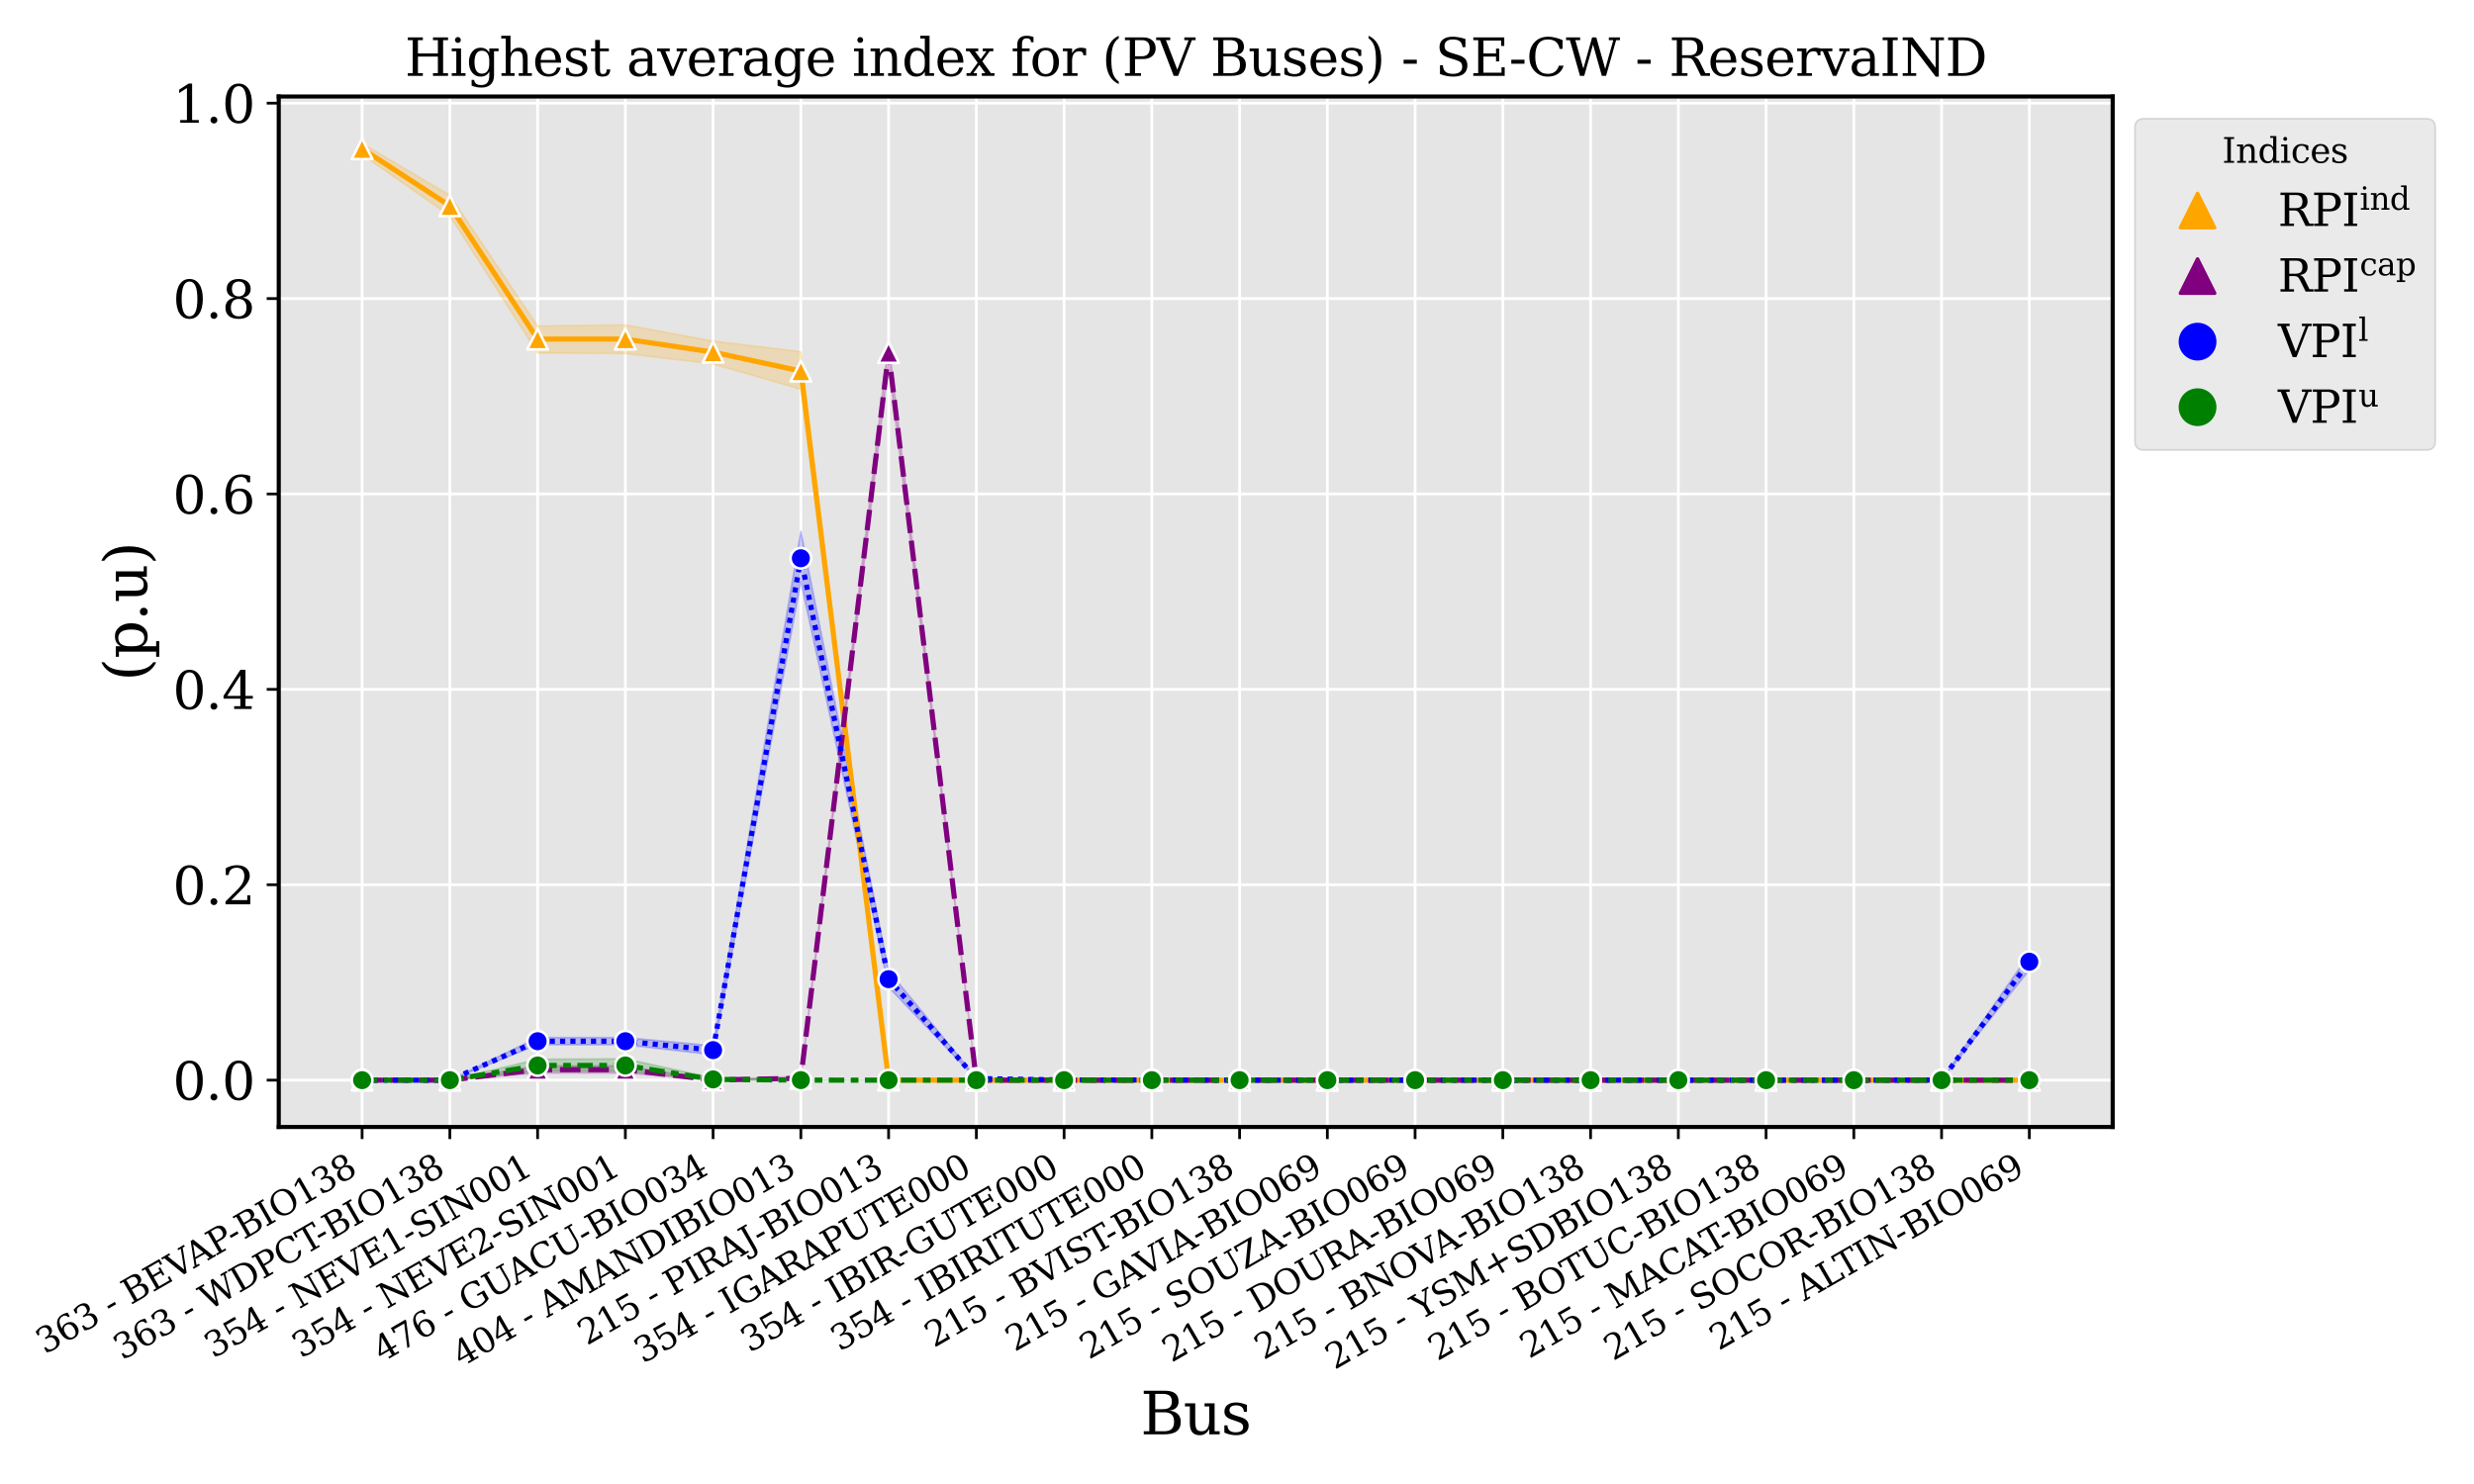 <?xml version="1.0" encoding="utf-8" standalone="no"?>
<!DOCTYPE svg PUBLIC "-//W3C//DTD SVG 1.1//EN"
  "http://www.w3.org/Graphics/SVG/1.1/DTD/svg11.dtd">
<svg xmlns:xlink="http://www.w3.org/1999/xlink" width="720pt" height="432pt" viewBox="0 0 720 432" xmlns="http://www.w3.org/2000/svg" version="1.1">
 <defs>
  <style type="text/css">*{stroke-linejoin: round; stroke-linecap: butt}</style>
 </defs>
 <g id="figure_1">
  <g id="patch_1">
   <path d="M 0 432 
L 720 432 
L 720 0 
L 0 0 
z
" style="fill: #ffffff"/>
  </g>
  <g id="axes_1">
   <g id="patch_2">
    <path d="M 81.123 328.075 
L 614.847 328.075 
L 614.847 28.084 
L 81.123 28.084 
z
" style="fill: #e5e5e5"/>
   </g>
   <g id="matplotlib.axis_1">
    <g id="xtick_1">
     <g id="line2d_1">
      <path d="M 105.383 328.075 
L 105.383 28.084 
" clip-path="url(#p55814e657d)" style="fill: none; stroke: #ffffff; stroke-width: 0.8; stroke-linecap: square"/>
     </g>
     <g id="line2d_2">
      <defs>
       <path id="m6294e1ea54" d="M 0 0 
L 0 3.5 
" style="stroke: #000000; stroke-width: 0.8"/>
      </defs>
      <g>
       <use xlink:href="#m6294e1ea54" x="105.383" y="328.075" style="stroke: #000000; stroke-width: 0.8"/>
      </g>
     </g>
     <g id="text_1">
      <!-- 363 - BEVAP-BIO138 -->
      <g transform="translate(13.079 394.347) rotate(-30) scale(0.1 -0.1)">
       <defs>
        <path id="DejaVuSerif-33" d="M 622 4469 
Q 988 4606 1323 4678 
Q 1659 4750 1953 4750 
Q 2638 4750 3022 4454 
Q 3406 4159 3406 3634 
Q 3406 3213 3140 2930 
Q 2875 2647 2388 2547 
Q 2963 2466 3280 2130 
Q 3597 1794 3597 1259 
Q 3597 606 3158 257 
Q 2719 -91 1894 -91 
Q 1528 -91 1179 -12 
Q 831 66 488 225 
L 488 1131 
L 838 1131 
Q 869 681 1141 450 
Q 1413 219 1906 219 
Q 2384 219 2661 495 
Q 2938 772 2938 1253 
Q 2938 1803 2653 2086 
Q 2369 2369 1819 2369 
L 1522 2369 
L 1522 2688 
L 1678 2688 
Q 2225 2688 2498 2914 
Q 2772 3141 2772 3597 
Q 2772 4006 2547 4223 
Q 2322 4441 1900 4441 
Q 1478 4441 1245 4241 
Q 1013 4041 972 3647 
L 622 3647 
L 622 4469 
z
" transform="scale(0.016)"/>
        <path id="DejaVuSerif-36" d="M 2094 219 
Q 2534 219 2771 542 
Q 3009 866 3009 1472 
Q 3009 2078 2771 2401 
Q 2534 2725 2094 2725 
Q 1647 2725 1412 2412 
Q 1178 2100 1178 1509 
Q 1178 888 1415 553 
Q 1653 219 2094 219 
z
M 1075 2569 
Q 1288 2803 1556 2918 
Q 1825 3034 2163 3034 
Q 2859 3034 3264 2615 
Q 3669 2197 3669 1472 
Q 3669 763 3233 336 
Q 2797 -91 2069 -91 
Q 1278 -91 853 498 
Q 428 1088 428 2181 
Q 428 3406 931 4078 
Q 1434 4750 2350 4750 
Q 2597 4750 2869 4703 
Q 3141 4656 3425 4563 
L 3425 3794 
L 3072 3794 
Q 3034 4109 2831 4275 
Q 2628 4441 2284 4441 
Q 1678 4441 1381 3981 
Q 1084 3522 1075 2569 
z
" transform="scale(0.016)"/>
        <path id="DejaVuSerif-20" transform="scale(0.016)"/>
        <path id="DejaVuSerif-2d" d="M 281 1959 
L 1881 1959 
L 1881 1472 
L 281 1472 
L 281 1959 
z
" transform="scale(0.016)"/>
        <path id="DejaVuSerif-42" d="M 1581 331 
L 2516 331 
Q 3078 331 3337 575 
Q 3597 819 3597 1350 
Q 3597 1878 3339 2120 
Q 3081 2363 2516 2363 
L 1581 2363 
L 1581 331 
z
M 1581 2694 
L 2375 2694 
Q 2888 2694 3123 2891 
Q 3359 3088 3359 3513 
Q 3359 3941 3123 4136 
Q 2888 4331 2375 4331 
L 1581 4331 
L 1581 2694 
z
M 353 0 
L 353 331 
L 947 331 
L 947 4331 
L 353 4331 
L 353 4666 
L 2656 4666 
Q 3363 4666 3720 4377 
Q 4078 4088 4078 3513 
Q 4078 3097 3829 2850 
Q 3581 2603 3103 2547 
Q 3697 2472 4005 2167 
Q 4313 1863 4313 1350 
Q 4313 656 3875 328 
Q 3438 0 2509 0 
L 353 0 
z
" transform="scale(0.016)"/>
        <path id="DejaVuSerif-45" d="M 353 0 
L 353 331 
L 947 331 
L 947 4331 
L 353 4331 
L 353 4666 
L 4109 4666 
L 4109 3628 
L 3725 3628 
L 3725 4281 
L 1581 4281 
L 1581 2719 
L 3109 2719 
L 3109 3303 
L 3494 3303 
L 3494 1753 
L 3109 1753 
L 3109 2338 
L 1581 2338 
L 1581 384 
L 3775 384 
L 3775 1038 
L 4159 1038 
L 4159 0 
L 353 0 
z
" transform="scale(0.016)"/>
        <path id="DejaVuSerif-56" d="M 1119 4331 
L 2497 750 
L 3872 4331 
L 3347 4331 
L 3347 4666 
L 4716 4666 
L 4716 4331 
L 4263 4331 
L 2597 0 
L 2059 0 
L 403 4331 
L -63 4331 
L -63 4666 
L 1638 4666 
L 1638 4331 
L 1119 4331 
z
" transform="scale(0.016)"/>
        <path id="DejaVuSerif-41" d="M 1281 1691 
L 2994 1691 
L 2138 3909 
L 1281 1691 
z
M -38 0 
L -38 331 
L 372 331 
L 2034 4666 
L 2559 4666 
L 4225 331 
L 4684 331 
L 4684 0 
L 2988 0 
L 2988 331 
L 3506 331 
L 3116 1356 
L 1153 1356 
L 763 331 
L 1275 331 
L 1275 0 
L -38 0 
z
" transform="scale(0.016)"/>
        <path id="DejaVuSerif-50" d="M 1581 2375 
L 2406 2375 
Q 2872 2375 3115 2626 
Q 3359 2878 3359 3353 
Q 3359 3831 3115 4081 
Q 2872 4331 2406 4331 
L 1581 4331 
L 1581 2375 
z
M 353 0 
L 353 331 
L 947 331 
L 947 4331 
L 353 4331 
L 353 4666 
L 2559 4666 
Q 3259 4666 3668 4311 
Q 4078 3956 4078 3353 
Q 4078 2753 3668 2397 
Q 3259 2041 2559 2041 
L 1581 2041 
L 1581 331 
L 2303 331 
L 2303 0 
L 353 0 
z
" transform="scale(0.016)"/>
        <path id="DejaVuSerif-49" d="M 1581 331 
L 2175 331 
L 2175 0 
L 353 0 
L 353 331 
L 947 331 
L 947 4331 
L 353 4331 
L 353 4666 
L 2175 4666 
L 2175 4331 
L 1581 4331 
L 1581 331 
z
" transform="scale(0.016)"/>
        <path id="DejaVuSerif-4f" d="M 2625 244 
Q 3391 244 3781 770 
Q 4172 1297 4172 2328 
Q 4172 3363 3781 3889 
Q 3391 4416 2625 4416 
Q 1856 4416 1465 3889 
Q 1075 3363 1075 2328 
Q 1075 1297 1465 770 
Q 1856 244 2625 244 
z
M 2625 -91 
Q 2150 -91 1751 65 
Q 1353 222 1050 525 
Q 700 875 529 1319 
Q 359 1763 359 2328 
Q 359 2894 529 3339 
Q 700 3784 1050 4134 
Q 1356 4441 1750 4595 
Q 2144 4750 2625 4750 
Q 3641 4750 4266 4084 
Q 4891 3419 4891 2328 
Q 4891 1769 4719 1320 
Q 4547 872 4197 525 
Q 3891 219 3497 64 
Q 3103 -91 2625 -91 
z
" transform="scale(0.016)"/>
        <path id="DejaVuSerif-31" d="M 909 0 
L 909 331 
L 1722 331 
L 1722 4213 
L 781 3603 
L 781 4013 
L 1919 4750 
L 2350 4750 
L 2350 331 
L 3163 331 
L 3163 0 
L 909 0 
z
" transform="scale(0.016)"/>
        <path id="DejaVuSerif-38" d="M 2981 1275 
Q 2981 1775 2732 2051 
Q 2484 2328 2034 2328 
Q 1584 2328 1336 2051 
Q 1088 1775 1088 1275 
Q 1088 772 1336 495 
Q 1584 219 2034 219 
Q 2484 219 2732 495 
Q 2981 772 2981 1275 
z
M 2853 3541 
Q 2853 3966 2637 4203 
Q 2422 4441 2034 4441 
Q 1650 4441 1433 4203 
Q 1216 3966 1216 3541 
Q 1216 3113 1433 2875 
Q 1650 2638 2034 2638 
Q 2422 2638 2637 2875 
Q 2853 3113 2853 3541 
z
M 2516 2484 
Q 3047 2413 3344 2092 
Q 3641 1772 3641 1275 
Q 3641 619 3225 264 
Q 2809 -91 2034 -91 
Q 1263 -91 845 264 
Q 428 619 428 1275 
Q 428 1772 725 2092 
Q 1022 2413 1556 2484 
Q 1084 2569 832 2842 
Q 581 3116 581 3541 
Q 581 4103 968 4426 
Q 1356 4750 2034 4750 
Q 2713 4750 3100 4426 
Q 3488 4103 3488 3541 
Q 3488 3116 3236 2842 
Q 2984 2569 2516 2484 
z
" transform="scale(0.016)"/>
       </defs>
       <use xlink:href="#DejaVuSerif-33"/>
       <use xlink:href="#DejaVuSerif-36" x="63.623"/>
       <use xlink:href="#DejaVuSerif-33" x="127.246"/>
       <use xlink:href="#DejaVuSerif-20" x="190.869"/>
       <use xlink:href="#DejaVuSerif-2d" x="222.656"/>
       <use xlink:href="#DejaVuSerif-20" x="256.445"/>
       <use xlink:href="#DejaVuSerif-42" x="288.232"/>
       <use xlink:href="#DejaVuSerif-45" x="361.719"/>
       <use xlink:href="#DejaVuSerif-56" x="434.717"/>
       <use xlink:href="#DejaVuSerif-41" x="500.184"/>
       <use xlink:href="#DejaVuSerif-50" x="572.4"/>
       <use xlink:href="#DejaVuSerif-2d" x="634.186"/>
       <use xlink:href="#DejaVuSerif-42" x="667.975"/>
       <use xlink:href="#DejaVuSerif-49" x="741.461"/>
       <use xlink:href="#DejaVuSerif-4f" x="780.963"/>
       <use xlink:href="#DejaVuSerif-31" x="862.945"/>
       <use xlink:href="#DejaVuSerif-33" x="926.568"/>
       <use xlink:href="#DejaVuSerif-38" x="990.191"/>
      </g>
     </g>
    </g>
    <g id="xtick_2">
     <g id="line2d_3">
      <path d="M 130.92 328.075 
L 130.92 28.084 
" clip-path="url(#p55814e657d)" style="fill: none; stroke: #ffffff; stroke-width: 0.8; stroke-linecap: square"/>
     </g>
     <g id="line2d_4">
      <g>
       <use xlink:href="#m6294e1ea54" x="130.92" y="328.075" style="stroke: #000000; stroke-width: 0.8"/>
      </g>
     </g>
     <g id="text_2">
      <!-- 363 - WDPCT-BIO138 -->
      <g transform="translate(35.618 396.079) rotate(-30) scale(0.1 -0.1)">
       <defs>
        <path id="DejaVuSerif-57" d="M 4878 0 
L 4366 0 
L 3297 3794 
L 2228 0 
L 1716 0 
L 494 4331 
L 31 4331 
L 31 4666 
L 1734 4666 
L 1734 4331 
L 1153 4331 
L 2125 884 
L 3188 4666 
L 3694 4666 
L 4775 844 
L 5753 4331 
L 5216 4331 
L 5216 4666 
L 6559 4666 
L 6559 4331 
L 6100 4331 
L 4878 0 
z
" transform="scale(0.016)"/>
        <path id="DejaVuSerif-44" d="M 1581 331 
L 2163 331 
Q 3072 331 3558 850 
Q 4044 1369 4044 2338 
Q 4044 3306 3559 3818 
Q 3075 4331 2163 4331 
L 1581 4331 
L 1581 331 
z
M 353 0 
L 353 331 
L 947 331 
L 947 4331 
L 353 4331 
L 353 4666 
L 2209 4666 
Q 3416 4666 4089 4050 
Q 4763 3434 4763 2338 
Q 4763 1238 4088 619 
Q 3413 0 2209 0 
L 353 0 
z
" transform="scale(0.016)"/>
        <path id="DejaVuSerif-43" d="M 4513 1234 
Q 4306 581 3820 245 
Q 3334 -91 2591 -91 
Q 2134 -91 1743 65 
Q 1353 222 1050 525 
Q 700 875 529 1320 
Q 359 1766 359 2328 
Q 359 3416 987 4083 
Q 1616 4750 2644 4750 
Q 3025 4750 3456 4650 
Q 3888 4550 4384 4347 
L 4384 3272 
L 4031 3272 
Q 3916 3859 3567 4137 
Q 3219 4416 2591 4416 
Q 1844 4416 1459 3886 
Q 1075 3356 1075 2328 
Q 1075 1303 1459 773 
Q 1844 244 2591 244 
Q 3113 244 3450 492 
Q 3788 741 3938 1234 
L 4513 1234 
z
" transform="scale(0.016)"/>
        <path id="DejaVuSerif-54" d="M 1222 0 
L 1222 331 
L 1819 331 
L 1819 4294 
L 447 4294 
L 447 3566 
L 63 3566 
L 63 4666 
L 4206 4666 
L 4206 3566 
L 3822 3566 
L 3822 4294 
L 2450 4294 
L 2450 331 
L 3047 331 
L 3047 0 
L 1222 0 
z
" transform="scale(0.016)"/>
       </defs>
       <use xlink:href="#DejaVuSerif-33"/>
       <use xlink:href="#DejaVuSerif-36" x="63.623"/>
       <use xlink:href="#DejaVuSerif-33" x="127.246"/>
       <use xlink:href="#DejaVuSerif-20" x="190.869"/>
       <use xlink:href="#DejaVuSerif-2d" x="222.656"/>
       <use xlink:href="#DejaVuSerif-20" x="256.445"/>
       <use xlink:href="#DejaVuSerif-57" x="288.232"/>
       <use xlink:href="#DejaVuSerif-44" x="391.016"/>
       <use xlink:href="#DejaVuSerif-50" x="471.191"/>
       <use xlink:href="#DejaVuSerif-43" x="538.477"/>
       <use xlink:href="#DejaVuSerif-54" x="614.99"/>
       <use xlink:href="#DejaVuSerif-2d" x="668.814"/>
       <use xlink:href="#DejaVuSerif-42" x="702.604"/>
       <use xlink:href="#DejaVuSerif-49" x="776.09"/>
       <use xlink:href="#DejaVuSerif-4f" x="815.592"/>
       <use xlink:href="#DejaVuSerif-31" x="897.574"/>
       <use xlink:href="#DejaVuSerif-33" x="961.197"/>
       <use xlink:href="#DejaVuSerif-38" x="1024.82"/>
      </g>
     </g>
    </g>
    <g id="xtick_3">
     <g id="line2d_5">
      <path d="M 156.457 328.075 
L 156.457 28.084 
" clip-path="url(#p55814e657d)" style="fill: none; stroke: #ffffff; stroke-width: 0.8; stroke-linecap: square"/>
     </g>
     <g id="line2d_6">
      <g>
       <use xlink:href="#m6294e1ea54" x="156.457" y="328.075" style="stroke: #000000; stroke-width: 0.8"/>
      </g>
     </g>
     <g id="text_3">
      <!-- 354 - NEVE1-SIN001 -->
      <g transform="translate(62.082 395.543) rotate(-30) scale(0.1 -0.1)">
       <defs>
        <path id="DejaVuSerif-35" d="M 3219 4666 
L 3219 4153 
L 1081 4153 
L 1081 2816 
Q 1244 2928 1461 2984 
Q 1678 3041 1947 3041 
Q 2703 3041 3140 2622 
Q 3578 2203 3578 1478 
Q 3578 738 3136 323 
Q 2694 -91 1894 -91 
Q 1572 -91 1234 -12 
Q 897 66 544 225 
L 544 1131 
L 897 1131 
Q 925 688 1179 453 
Q 1434 219 1894 219 
Q 2388 219 2653 544 
Q 2919 869 2919 1478 
Q 2919 2084 2655 2407 
Q 2391 2731 1894 2731 
Q 1613 2731 1398 2631 
Q 1184 2531 1019 2322 
L 750 2322 
L 750 4666 
L 3219 4666 
z
" transform="scale(0.016)"/>
        <path id="DejaVuSerif-34" d="M 2234 1581 
L 2234 4063 
L 641 1581 
L 2234 1581 
z
M 3609 0 
L 1484 0 
L 1484 331 
L 2234 331 
L 2234 1247 
L 197 1247 
L 197 1588 
L 2241 4750 
L 2859 4750 
L 2859 1581 
L 3750 1581 
L 3750 1247 
L 2859 1247 
L 2859 331 
L 3609 331 
L 3609 0 
z
" transform="scale(0.016)"/>
        <path id="DejaVuSerif-4e" d="M 313 0 
L 313 331 
L 941 331 
L 941 4331 
L 313 4331 
L 313 4666 
L 1509 4666 
L 4306 984 
L 4306 4331 
L 3681 4331 
L 3681 4666 
L 5319 4666 
L 5319 4331 
L 4691 4331 
L 4691 -91 
L 4313 -91 
L 1325 3841 
L 1325 331 
L 1953 331 
L 1953 0 
L 313 0 
z
" transform="scale(0.016)"/>
        <path id="DejaVuSerif-53" d="M 594 225 
L 594 1288 
L 953 1284 
Q 969 753 1261 498 
Q 1553 244 2150 244 
Q 2706 244 2998 464 
Q 3291 684 3291 1106 
Q 3291 1444 3114 1625 
Q 2938 1806 2369 1978 
L 1753 2163 
Q 1084 2366 811 2669 
Q 538 2972 538 3500 
Q 538 4094 959 4422 
Q 1381 4750 2144 4750 
Q 2469 4750 2856 4679 
Q 3244 4609 3681 4475 
L 3681 3481 
L 3328 3481 
Q 3275 3975 2998 4195 
Q 2722 4416 2156 4416 
Q 1663 4416 1405 4214 
Q 1147 4013 1147 3628 
Q 1147 3294 1340 3103 
Q 1534 2913 2163 2725 
L 2741 2553 
Q 3375 2363 3645 2067 
Q 3916 1772 3916 1275 
Q 3916 597 3481 253 
Q 3047 -91 2188 -91 
Q 1803 -91 1404 -12 
Q 1006 66 594 225 
z
" transform="scale(0.016)"/>
        <path id="DejaVuSerif-30" d="M 2034 219 
Q 2513 219 2750 744 
Q 2988 1269 2988 2328 
Q 2988 3391 2750 3916 
Q 2513 4441 2034 4441 
Q 1556 4441 1318 3916 
Q 1081 3391 1081 2328 
Q 1081 1269 1318 744 
Q 1556 219 2034 219 
z
M 2034 -91 
Q 1275 -91 848 546 
Q 422 1184 422 2328 
Q 422 3475 848 4112 
Q 1275 4750 2034 4750 
Q 2797 4750 3222 4112 
Q 3647 3475 3647 2328 
Q 3647 1184 3222 546 
Q 2797 -91 2034 -91 
z
" transform="scale(0.016)"/>
       </defs>
       <use xlink:href="#DejaVuSerif-33"/>
       <use xlink:href="#DejaVuSerif-35" x="63.623"/>
       <use xlink:href="#DejaVuSerif-34" x="127.246"/>
       <use xlink:href="#DejaVuSerif-20" x="190.869"/>
       <use xlink:href="#DejaVuSerif-2d" x="222.656"/>
       <use xlink:href="#DejaVuSerif-20" x="256.445"/>
       <use xlink:href="#DejaVuSerif-4e" x="288.232"/>
       <use xlink:href="#DejaVuSerif-45" x="375.732"/>
       <use xlink:href="#DejaVuSerif-56" x="448.73"/>
       <use xlink:href="#DejaVuSerif-45" x="520.947"/>
       <use xlink:href="#DejaVuSerif-31" x="593.945"/>
       <use xlink:href="#DejaVuSerif-2d" x="657.568"/>
       <use xlink:href="#DejaVuSerif-53" x="691.357"/>
       <use xlink:href="#DejaVuSerif-49" x="759.863"/>
       <use xlink:href="#DejaVuSerif-4e" x="799.365"/>
       <use xlink:href="#DejaVuSerif-30" x="886.865"/>
       <use xlink:href="#DejaVuSerif-30" x="950.488"/>
       <use xlink:href="#DejaVuSerif-31" x="1014.111"/>
      </g>
     </g>
    </g>
    <g id="xtick_4">
     <g id="line2d_7">
      <path d="M 181.994 328.075 
L 181.994 28.084 
" clip-path="url(#p55814e657d)" style="fill: none; stroke: #ffffff; stroke-width: 0.8; stroke-linecap: square"/>
     </g>
     <g id="line2d_8">
      <g>
       <use xlink:href="#m6294e1ea54" x="181.994" y="328.075" style="stroke: #000000; stroke-width: 0.8"/>
      </g>
     </g>
     <g id="text_4">
      <!-- 354 - NEVE2-SIN001 -->
      <g transform="translate(87.619 395.543) rotate(-30) scale(0.1 -0.1)">
       <defs>
        <path id="DejaVuSerif-32" d="M 819 3553 
L 469 3553 
L 469 4384 
Q 803 4563 1142 4656 
Q 1481 4750 1806 4750 
Q 2534 4750 2956 4397 
Q 3378 4044 3378 3438 
Q 3378 2753 2422 1800 
Q 2347 1728 2309 1691 
L 1131 513 
L 3078 513 
L 3078 1088 
L 3444 1088 
L 3444 0 
L 434 0 
L 434 341 
L 1850 1753 
Q 2319 2222 2519 2614 
Q 2719 3006 2719 3438 
Q 2719 3909 2473 4175 
Q 2228 4441 1797 4441 
Q 1350 4441 1106 4219 
Q 863 3997 819 3553 
z
" transform="scale(0.016)"/>
       </defs>
       <use xlink:href="#DejaVuSerif-33"/>
       <use xlink:href="#DejaVuSerif-35" x="63.623"/>
       <use xlink:href="#DejaVuSerif-34" x="127.246"/>
       <use xlink:href="#DejaVuSerif-20" x="190.869"/>
       <use xlink:href="#DejaVuSerif-2d" x="222.656"/>
       <use xlink:href="#DejaVuSerif-20" x="256.445"/>
       <use xlink:href="#DejaVuSerif-4e" x="288.232"/>
       <use xlink:href="#DejaVuSerif-45" x="375.732"/>
       <use xlink:href="#DejaVuSerif-56" x="448.73"/>
       <use xlink:href="#DejaVuSerif-45" x="520.947"/>
       <use xlink:href="#DejaVuSerif-32" x="593.945"/>
       <use xlink:href="#DejaVuSerif-2d" x="657.568"/>
       <use xlink:href="#DejaVuSerif-53" x="691.357"/>
       <use xlink:href="#DejaVuSerif-49" x="759.863"/>
       <use xlink:href="#DejaVuSerif-4e" x="799.365"/>
       <use xlink:href="#DejaVuSerif-30" x="886.865"/>
       <use xlink:href="#DejaVuSerif-30" x="950.488"/>
       <use xlink:href="#DejaVuSerif-31" x="1014.111"/>
      </g>
     </g>
    </g>
    <g id="xtick_5">
     <g id="line2d_9">
      <path d="M 207.531 328.075 
L 207.531 28.084 
" clip-path="url(#p55814e657d)" style="fill: none; stroke: #ffffff; stroke-width: 0.8; stroke-linecap: square"/>
     </g>
     <g id="line2d_10">
      <g>
       <use xlink:href="#m6294e1ea54" x="207.531" y="328.075" style="stroke: #000000; stroke-width: 0.8"/>
      </g>
     </g>
     <g id="text_5">
      <!-- 476 - GUACU-BIO034 -->
      <g transform="translate(111.213 396.665) rotate(-30) scale(0.1 -0.1)">
       <defs>
        <path id="DejaVuSerif-37" d="M 3609 4347 
L 1784 0 
L 1319 0 
L 3059 4153 
L 903 4153 
L 903 3578 
L 538 3578 
L 538 4666 
L 3609 4666 
L 3609 4347 
z
" transform="scale(0.016)"/>
        <path id="DejaVuSerif-47" d="M 4097 3272 
Q 3988 3856 3641 4136 
Q 3294 4416 2675 4416 
Q 1869 4416 1472 3897 
Q 1075 3378 1075 2328 
Q 1075 1300 1484 772 
Q 1894 244 2688 244 
Q 3041 244 3362 331 
Q 3684 419 3975 594 
L 3975 1797 
L 3097 1797 
L 3097 2131 
L 4609 2131 
L 4609 391 
Q 4194 150 3714 29 
Q 3234 -91 2688 -91 
Q 1631 -91 995 570 
Q 359 1231 359 2328 
Q 359 3434 996 4092 
Q 1634 4750 2713 4750 
Q 3113 4750 3539 4658 
Q 3966 4566 4447 4378 
L 4447 3272 
L 4097 3272 
z
" transform="scale(0.016)"/>
        <path id="DejaVuSerif-55" d="M 897 4331 
L 300 4331 
L 300 4666 
L 2125 4666 
L 2125 4331 
L 1528 4331 
L 1528 1919 
Q 1528 1025 1820 672 
Q 2113 319 2828 319 
Q 3544 319 3836 672 
Q 4128 1025 4128 1919 
L 4128 4331 
L 3531 4331 
L 3531 4666 
L 5106 4666 
L 5106 4331 
L 4513 4331 
L 4513 1856 
Q 4513 791 4103 350 
Q 3694 -91 2713 -91 
Q 1731 -91 1314 353 
Q 897 797 897 1856 
L 897 4331 
z
" transform="scale(0.016)"/>
       </defs>
       <use xlink:href="#DejaVuSerif-34"/>
       <use xlink:href="#DejaVuSerif-37" x="63.623"/>
       <use xlink:href="#DejaVuSerif-36" x="127.246"/>
       <use xlink:href="#DejaVuSerif-20" x="190.869"/>
       <use xlink:href="#DejaVuSerif-2d" x="222.656"/>
       <use xlink:href="#DejaVuSerif-20" x="256.445"/>
       <use xlink:href="#DejaVuSerif-47" x="288.232"/>
       <use xlink:href="#DejaVuSerif-55" x="368.115"/>
       <use xlink:href="#DejaVuSerif-41" x="449.268"/>
       <use xlink:href="#DejaVuSerif-43" x="521.484"/>
       <use xlink:href="#DejaVuSerif-55" x="597.998"/>
       <use xlink:href="#DejaVuSerif-2d" x="680.525"/>
       <use xlink:href="#DejaVuSerif-42" x="714.314"/>
       <use xlink:href="#DejaVuSerif-49" x="787.801"/>
       <use xlink:href="#DejaVuSerif-4f" x="827.303"/>
       <use xlink:href="#DejaVuSerif-30" x="909.285"/>
       <use xlink:href="#DejaVuSerif-33" x="972.908"/>
       <use xlink:href="#DejaVuSerif-34" x="1036.531"/>
      </g>
     </g>
    </g>
    <g id="xtick_6">
     <g id="line2d_11">
      <path d="M 233.069 328.075 
L 233.069 28.084 
" clip-path="url(#p55814e657d)" style="fill: none; stroke: #ffffff; stroke-width: 0.8; stroke-linecap: square"/>
     </g>
     <g id="line2d_12">
      <g>
       <use xlink:href="#m6294e1ea54" x="233.069" y="328.075" style="stroke: #000000; stroke-width: 0.8"/>
      </g>
     </g>
     <g id="text_6">
      <!-- 404 - AMANDIBIO013 -->
      <g transform="translate(134.334 398.06) rotate(-30) scale(0.1 -0.1)">
       <defs>
        <path id="DejaVuSerif-4d" d="M 353 0 
L 353 331 
L 947 331 
L 947 4331 
L 319 4331 
L 319 4666 
L 1678 4666 
L 3316 1344 
L 4953 4666 
L 6228 4666 
L 6228 4331 
L 5606 4331 
L 5606 331 
L 6203 331 
L 6203 0 
L 4378 0 
L 4378 331 
L 4972 331 
L 4972 3938 
L 3372 684 
L 2931 684 
L 1331 3938 
L 1331 331 
L 1925 331 
L 1925 0 
L 353 0 
z
" transform="scale(0.016)"/>
       </defs>
       <use xlink:href="#DejaVuSerif-34"/>
       <use xlink:href="#DejaVuSerif-30" x="63.623"/>
       <use xlink:href="#DejaVuSerif-34" x="127.246"/>
       <use xlink:href="#DejaVuSerif-20" x="190.869"/>
       <use xlink:href="#DejaVuSerif-2d" x="222.656"/>
       <use xlink:href="#DejaVuSerif-20" x="256.445"/>
       <use xlink:href="#DejaVuSerif-41" x="288.232"/>
       <use xlink:href="#DejaVuSerif-4d" x="360.449"/>
       <use xlink:href="#DejaVuSerif-41" x="462.842"/>
       <use xlink:href="#DejaVuSerif-4e" x="535.059"/>
       <use xlink:href="#DejaVuSerif-44" x="622.559"/>
       <use xlink:href="#DejaVuSerif-49" x="702.734"/>
       <use xlink:href="#DejaVuSerif-42" x="742.236"/>
       <use xlink:href="#DejaVuSerif-49" x="815.723"/>
       <use xlink:href="#DejaVuSerif-4f" x="855.225"/>
       <use xlink:href="#DejaVuSerif-30" x="937.207"/>
       <use xlink:href="#DejaVuSerif-31" x="1000.83"/>
       <use xlink:href="#DejaVuSerif-33" x="1064.453"/>
      </g>
     </g>
    </g>
    <g id="xtick_7">
     <g id="line2d_13">
      <path d="M 258.606 328.075 
L 258.606 28.084 
" clip-path="url(#p55814e657d)" style="fill: none; stroke: #ffffff; stroke-width: 0.8; stroke-linecap: square"/>
     </g>
     <g id="line2d_14">
      <g>
       <use xlink:href="#m6294e1ea54" x="258.606" y="328.075" style="stroke: #000000; stroke-width: 0.8"/>
      </g>
     </g>
     <g id="text_7">
      <!-- 215 - PIRAJ-BIO013 -->
      <g transform="translate(170.767 391.769) rotate(-30) scale(0.1 -0.1)">
       <defs>
        <path id="DejaVuSerif-52" d="M 3066 2316 
Q 3284 2256 3442 2114 
Q 3600 1972 3725 1716 
L 4403 331 
L 4972 331 
L 4972 0 
L 3872 0 
L 3144 1484 
Q 2934 1916 2759 2042 
Q 2584 2169 2278 2169 
L 1581 2169 
L 1581 331 
L 2241 331 
L 2241 0 
L 353 0 
L 353 331 
L 947 331 
L 947 4331 
L 353 4331 
L 353 4666 
L 2719 4666 
Q 3400 4666 3770 4341 
Q 4141 4016 4141 3419 
Q 4141 2938 3870 2661 
Q 3600 2384 3066 2316 
z
M 1581 2503 
L 2503 2503 
Q 2975 2503 3200 2726 
Q 3425 2950 3425 3419 
Q 3425 3888 3200 4109 
Q 2975 4331 2503 4331 
L 1581 4331 
L 1581 2503 
z
" transform="scale(0.016)"/>
        <path id="DejaVuSerif-4a" d="M -538 -1119 
L -538 -384 
L -181 -384 
Q -172 -694 -34 -845 
Q 103 -997 378 -997 
Q 750 -997 897 -762 
Q 1044 -528 1044 153 
L 1044 4331 
L 319 4331 
L 319 4666 
L 2272 4666 
L 2272 4331 
L 1678 4331 
L 1678 128 
Q 1678 -644 1368 -987 
Q 1059 -1331 372 -1331 
Q 150 -1331 -79 -1278 
Q -309 -1225 -538 -1119 
z
" transform="scale(0.016)"/>
       </defs>
       <use xlink:href="#DejaVuSerif-32"/>
       <use xlink:href="#DejaVuSerif-31" x="63.623"/>
       <use xlink:href="#DejaVuSerif-35" x="127.246"/>
       <use xlink:href="#DejaVuSerif-20" x="190.869"/>
       <use xlink:href="#DejaVuSerif-2d" x="222.656"/>
       <use xlink:href="#DejaVuSerif-20" x="256.445"/>
       <use xlink:href="#DejaVuSerif-50" x="288.232"/>
       <use xlink:href="#DejaVuSerif-49" x="355.518"/>
       <use xlink:href="#DejaVuSerif-52" x="395.02"/>
       <use xlink:href="#DejaVuSerif-41" x="470.312"/>
       <use xlink:href="#DejaVuSerif-4a" x="542.529"/>
       <use xlink:href="#DejaVuSerif-2d" x="582.617"/>
       <use xlink:href="#DejaVuSerif-42" x="616.406"/>
       <use xlink:href="#DejaVuSerif-49" x="689.893"/>
       <use xlink:href="#DejaVuSerif-4f" x="729.395"/>
       <use xlink:href="#DejaVuSerif-30" x="811.377"/>
       <use xlink:href="#DejaVuSerif-31" x="875"/>
       <use xlink:href="#DejaVuSerif-33" x="938.623"/>
      </g>
     </g>
    </g>
    <g id="xtick_8">
     <g id="line2d_15">
      <path d="M 284.143 328.075 
L 284.143 28.084 
" clip-path="url(#p55814e657d)" style="fill: none; stroke: #ffffff; stroke-width: 0.8; stroke-linecap: square"/>
     </g>
     <g id="line2d_16">
      <g>
       <use xlink:href="#m6294e1ea54" x="284.143" y="328.075" style="stroke: #000000; stroke-width: 0.8"/>
      </g>
     </g>
     <g id="text_8">
      <!-- 354 - IGARAPUTE000 -->
      <g transform="translate(187.169 397.043) rotate(-30) scale(0.1 -0.1)">
       <use xlink:href="#DejaVuSerif-33"/>
       <use xlink:href="#DejaVuSerif-35" x="63.623"/>
       <use xlink:href="#DejaVuSerif-34" x="127.246"/>
       <use xlink:href="#DejaVuSerif-20" x="190.869"/>
       <use xlink:href="#DejaVuSerif-2d" x="222.656"/>
       <use xlink:href="#DejaVuSerif-20" x="256.445"/>
       <use xlink:href="#DejaVuSerif-49" x="288.232"/>
       <use xlink:href="#DejaVuSerif-47" x="327.734"/>
       <use xlink:href="#DejaVuSerif-41" x="407.617"/>
       <use xlink:href="#DejaVuSerif-52" x="479.834"/>
       <use xlink:href="#DejaVuSerif-41" x="555.127"/>
       <use xlink:href="#DejaVuSerif-50" x="627.344"/>
       <use xlink:href="#DejaVuSerif-55" x="692.879"/>
       <use xlink:href="#DejaVuSerif-54" x="777.156"/>
       <use xlink:href="#DejaVuSerif-45" x="843.855"/>
       <use xlink:href="#DejaVuSerif-30" x="916.854"/>
       <use xlink:href="#DejaVuSerif-30" x="980.477"/>
       <use xlink:href="#DejaVuSerif-30" x="1044.1"/>
      </g>
     </g>
    </g>
    <g id="xtick_9">
     <g id="line2d_17">
      <path d="M 309.68 328.075 
L 309.68 28.084 
" clip-path="url(#p55814e657d)" style="fill: none; stroke: #ffffff; stroke-width: 0.8; stroke-linecap: square"/>
     </g>
     <g id="line2d_18">
      <g>
       <use xlink:href="#m6294e1ea54" x="309.68" y="328.075" style="stroke: #000000; stroke-width: 0.8"/>
      </g>
     </g>
     <g id="text_9">
      <!-- 354 - IBIR-GUTE000 -->
      <g transform="translate(218.178 393.884) rotate(-30) scale(0.1 -0.1)">
       <use xlink:href="#DejaVuSerif-33"/>
       <use xlink:href="#DejaVuSerif-35" x="63.623"/>
       <use xlink:href="#DejaVuSerif-34" x="127.246"/>
       <use xlink:href="#DejaVuSerif-20" x="190.869"/>
       <use xlink:href="#DejaVuSerif-2d" x="222.656"/>
       <use xlink:href="#DejaVuSerif-20" x="256.445"/>
       <use xlink:href="#DejaVuSerif-49" x="288.232"/>
       <use xlink:href="#DejaVuSerif-42" x="327.734"/>
       <use xlink:href="#DejaVuSerif-49" x="401.221"/>
       <use xlink:href="#DejaVuSerif-52" x="440.723"/>
       <use xlink:href="#DejaVuSerif-2d" x="516.016"/>
       <use xlink:href="#DejaVuSerif-47" x="549.805"/>
       <use xlink:href="#DejaVuSerif-55" x="629.688"/>
       <use xlink:href="#DejaVuSerif-54" x="713.965"/>
       <use xlink:href="#DejaVuSerif-45" x="780.664"/>
       <use xlink:href="#DejaVuSerif-30" x="853.662"/>
       <use xlink:href="#DejaVuSerif-30" x="917.285"/>
       <use xlink:href="#DejaVuSerif-30" x="980.908"/>
      </g>
     </g>
    </g>
    <g id="xtick_10">
     <g id="line2d_19">
      <path d="M 335.217 328.075 
L 335.217 28.084 
" clip-path="url(#p55814e657d)" style="fill: none; stroke: #ffffff; stroke-width: 0.8; stroke-linecap: square"/>
     </g>
     <g id="line2d_20">
      <g>
       <use xlink:href="#m6294e1ea54" x="335.217" y="328.075" style="stroke: #000000; stroke-width: 0.8"/>
      </g>
     </g>
     <g id="text_10">
      <!-- 354 - IBIRITUTE000 -->
      <g transform="translate(244.363 393.51) rotate(-30) scale(0.1 -0.1)">
       <use xlink:href="#DejaVuSerif-33"/>
       <use xlink:href="#DejaVuSerif-35" x="63.623"/>
       <use xlink:href="#DejaVuSerif-34" x="127.246"/>
       <use xlink:href="#DejaVuSerif-20" x="190.869"/>
       <use xlink:href="#DejaVuSerif-2d" x="222.656"/>
       <use xlink:href="#DejaVuSerif-20" x="256.445"/>
       <use xlink:href="#DejaVuSerif-49" x="288.232"/>
       <use xlink:href="#DejaVuSerif-42" x="327.734"/>
       <use xlink:href="#DejaVuSerif-49" x="401.221"/>
       <use xlink:href="#DejaVuSerif-52" x="440.723"/>
       <use xlink:href="#DejaVuSerif-49" x="516.016"/>
       <use xlink:href="#DejaVuSerif-54" x="555.518"/>
       <use xlink:href="#DejaVuSerif-55" x="622.217"/>
       <use xlink:href="#DejaVuSerif-54" x="706.494"/>
       <use xlink:href="#DejaVuSerif-45" x="773.193"/>
       <use xlink:href="#DejaVuSerif-30" x="846.191"/>
       <use xlink:href="#DejaVuSerif-30" x="909.814"/>
       <use xlink:href="#DejaVuSerif-30" x="973.438"/>
      </g>
     </g>
    </g>
    <g id="xtick_11">
     <g id="line2d_21">
      <path d="M 360.754 328.075 
L 360.754 28.084 
" clip-path="url(#p55814e657d)" style="fill: none; stroke: #ffffff; stroke-width: 0.8; stroke-linecap: square"/>
     </g>
     <g id="line2d_22">
      <g>
       <use xlink:href="#m6294e1ea54" x="360.754" y="328.075" style="stroke: #000000; stroke-width: 0.8"/>
      </g>
     </g>
     <g id="text_11">
      <!-- 215 - BVIST-BIO138 -->
      <g transform="translate(271.777 392.426) rotate(-30) scale(0.1 -0.1)">
       <use xlink:href="#DejaVuSerif-32"/>
       <use xlink:href="#DejaVuSerif-31" x="63.623"/>
       <use xlink:href="#DejaVuSerif-35" x="127.246"/>
       <use xlink:href="#DejaVuSerif-20" x="190.869"/>
       <use xlink:href="#DejaVuSerif-2d" x="222.656"/>
       <use xlink:href="#DejaVuSerif-20" x="256.445"/>
       <use xlink:href="#DejaVuSerif-42" x="288.232"/>
       <use xlink:href="#DejaVuSerif-56" x="361.719"/>
       <use xlink:href="#DejaVuSerif-49" x="433.936"/>
       <use xlink:href="#DejaVuSerif-53" x="473.438"/>
       <use xlink:href="#DejaVuSerif-54" x="541.943"/>
       <use xlink:href="#DejaVuSerif-2d" x="595.768"/>
       <use xlink:href="#DejaVuSerif-42" x="629.557"/>
       <use xlink:href="#DejaVuSerif-49" x="703.043"/>
       <use xlink:href="#DejaVuSerif-4f" x="742.545"/>
       <use xlink:href="#DejaVuSerif-31" x="824.527"/>
       <use xlink:href="#DejaVuSerif-33" x="888.15"/>
       <use xlink:href="#DejaVuSerif-38" x="951.773"/>
      </g>
     </g>
    </g>
    <g id="xtick_12">
     <g id="line2d_23">
      <path d="M 386.291 328.075 
L 386.291 28.084 
" clip-path="url(#p55814e657d)" style="fill: none; stroke: #ffffff; stroke-width: 0.8; stroke-linecap: square"/>
     </g>
     <g id="line2d_24">
      <g>
       <use xlink:href="#m6294e1ea54" x="386.291" y="328.075" style="stroke: #000000; stroke-width: 0.8"/>
      </g>
     </g>
     <g id="text_12">
      <!-- 215 - GAVIA-BIO069 -->
      <g transform="translate(295.277 393.602) rotate(-30) scale(0.1 -0.1)">
       <defs>
        <path id="DejaVuSerif-39" d="M 2994 2091 
Q 2784 1856 2512 1740 
Q 2241 1625 1900 1625 
Q 1206 1625 804 2044 
Q 403 2463 403 3188 
Q 403 3897 839 4323 
Q 1275 4750 2003 4750 
Q 2794 4750 3217 4161 
Q 3641 3572 3641 2478 
Q 3641 1253 3137 581 
Q 2634 -91 1722 -91 
Q 1475 -91 1203 -44 
Q 931 3 647 97 
L 647 872 
L 997 872 
Q 1038 556 1241 387 
Q 1444 219 1784 219 
Q 2391 219 2687 676 
Q 2984 1134 2994 2091 
z
M 1978 4441 
Q 1534 4441 1298 4117 
Q 1063 3794 1063 3188 
Q 1063 2581 1298 2256 
Q 1534 1931 1978 1931 
Q 2422 1931 2658 2245 
Q 2894 2559 2894 3150 
Q 2894 3772 2656 4106 
Q 2419 4441 1978 4441 
z
" transform="scale(0.016)"/>
       </defs>
       <use xlink:href="#DejaVuSerif-32"/>
       <use xlink:href="#DejaVuSerif-31" x="63.623"/>
       <use xlink:href="#DejaVuSerif-35" x="127.246"/>
       <use xlink:href="#DejaVuSerif-20" x="190.869"/>
       <use xlink:href="#DejaVuSerif-2d" x="222.656"/>
       <use xlink:href="#DejaVuSerif-20" x="256.445"/>
       <use xlink:href="#DejaVuSerif-47" x="288.232"/>
       <use xlink:href="#DejaVuSerif-41" x="368.115"/>
       <use xlink:href="#DejaVuSerif-56" x="435.332"/>
       <use xlink:href="#DejaVuSerif-49" x="507.549"/>
       <use xlink:href="#DejaVuSerif-41" x="547.051"/>
       <use xlink:href="#DejaVuSerif-2d" x="619.268"/>
       <use xlink:href="#DejaVuSerif-42" x="653.057"/>
       <use xlink:href="#DejaVuSerif-49" x="726.543"/>
       <use xlink:href="#DejaVuSerif-4f" x="766.045"/>
       <use xlink:href="#DejaVuSerif-30" x="848.027"/>
       <use xlink:href="#DejaVuSerif-36" x="911.65"/>
       <use xlink:href="#DejaVuSerif-39" x="975.273"/>
      </g>
     </g>
    </g>
    <g id="xtick_13">
     <g id="line2d_25">
      <path d="M 411.828 328.075 
L 411.828 28.084 
" clip-path="url(#p55814e657d)" style="fill: none; stroke: #ffffff; stroke-width: 0.8; stroke-linecap: square"/>
     </g>
     <g id="line2d_26">
      <g>
       <use xlink:href="#m6294e1ea54" x="411.828" y="328.075" style="stroke: #000000; stroke-width: 0.8"/>
      </g>
     </g>
     <g id="text_13">
      <!-- 215 - SOUZA-BIO069 -->
      <g transform="translate(316.881 395.873) rotate(-30) scale(0.1 -0.1)">
       <defs>
        <path id="DejaVuSerif-5a" d="M 288 0 
L 288 225 
L 3194 4281 
L 781 4281 
L 781 3584 
L 397 3584 
L 397 4666 
L 4084 4666 
L 4084 4441 
L 1178 384 
L 3816 384 
L 3816 1038 
L 4197 1038 
L 4197 0 
L 288 0 
z
" transform="scale(0.016)"/>
       </defs>
       <use xlink:href="#DejaVuSerif-32"/>
       <use xlink:href="#DejaVuSerif-31" x="63.623"/>
       <use xlink:href="#DejaVuSerif-35" x="127.246"/>
       <use xlink:href="#DejaVuSerif-20" x="190.869"/>
       <use xlink:href="#DejaVuSerif-2d" x="222.656"/>
       <use xlink:href="#DejaVuSerif-20" x="256.445"/>
       <use xlink:href="#DejaVuSerif-53" x="288.232"/>
       <use xlink:href="#DejaVuSerif-4f" x="356.738"/>
       <use xlink:href="#DejaVuSerif-55" x="438.721"/>
       <use xlink:href="#DejaVuSerif-5a" x="522.998"/>
       <use xlink:href="#DejaVuSerif-41" x="592.48"/>
       <use xlink:href="#DejaVuSerif-2d" x="664.697"/>
       <use xlink:href="#DejaVuSerif-42" x="698.486"/>
       <use xlink:href="#DejaVuSerif-49" x="771.973"/>
       <use xlink:href="#DejaVuSerif-4f" x="811.475"/>
       <use xlink:href="#DejaVuSerif-30" x="893.457"/>
       <use xlink:href="#DejaVuSerif-36" x="957.08"/>
       <use xlink:href="#DejaVuSerif-39" x="1020.703"/>
      </g>
     </g>
    </g>
    <g id="xtick_14">
     <g id="line2d_27">
      <path d="M 437.365 328.075 
L 437.365 28.084 
" clip-path="url(#p55814e657d)" style="fill: none; stroke: #ffffff; stroke-width: 0.8; stroke-linecap: square"/>
     </g>
     <g id="line2d_28">
      <g>
       <use xlink:href="#m6294e1ea54" x="437.365" y="328.075" style="stroke: #000000; stroke-width: 0.8"/>
      </g>
     </g>
     <g id="text_14">
      <!-- 215 - DOURA-BIO069 -->
      <g transform="translate(340.904 396.747) rotate(-30) scale(0.1 -0.1)">
       <use xlink:href="#DejaVuSerif-32"/>
       <use xlink:href="#DejaVuSerif-31" x="63.623"/>
       <use xlink:href="#DejaVuSerif-35" x="127.246"/>
       <use xlink:href="#DejaVuSerif-20" x="190.869"/>
       <use xlink:href="#DejaVuSerif-2d" x="222.656"/>
       <use xlink:href="#DejaVuSerif-20" x="256.445"/>
       <use xlink:href="#DejaVuSerif-44" x="288.232"/>
       <use xlink:href="#DejaVuSerif-4f" x="368.408"/>
       <use xlink:href="#DejaVuSerif-55" x="450.391"/>
       <use xlink:href="#DejaVuSerif-52" x="534.668"/>
       <use xlink:href="#DejaVuSerif-41" x="609.961"/>
       <use xlink:href="#DejaVuSerif-2d" x="682.178"/>
       <use xlink:href="#DejaVuSerif-42" x="715.967"/>
       <use xlink:href="#DejaVuSerif-49" x="789.453"/>
       <use xlink:href="#DejaVuSerif-4f" x="828.955"/>
       <use xlink:href="#DejaVuSerif-30" x="910.938"/>
       <use xlink:href="#DejaVuSerif-36" x="974.561"/>
       <use xlink:href="#DejaVuSerif-39" x="1038.184"/>
      </g>
     </g>
    </g>
    <g id="xtick_15">
     <g id="line2d_29">
      <path d="M 462.902 328.075 
L 462.902 28.084 
" clip-path="url(#p55814e657d)" style="fill: none; stroke: #ffffff; stroke-width: 0.8; stroke-linecap: square"/>
     </g>
     <g id="line2d_30">
      <g>
       <use xlink:href="#m6294e1ea54" x="462.902" y="328.075" style="stroke: #000000; stroke-width: 0.8"/>
      </g>
     </g>
     <g id="text_15">
      <!-- 215 - BNOVA-BIO138 -->
      <g transform="translate(367.744 395.995) rotate(-30) scale(0.1 -0.1)">
       <use xlink:href="#DejaVuSerif-32"/>
       <use xlink:href="#DejaVuSerif-31" x="63.623"/>
       <use xlink:href="#DejaVuSerif-35" x="127.246"/>
       <use xlink:href="#DejaVuSerif-20" x="190.869"/>
       <use xlink:href="#DejaVuSerif-2d" x="222.656"/>
       <use xlink:href="#DejaVuSerif-20" x="256.445"/>
       <use xlink:href="#DejaVuSerif-42" x="288.232"/>
       <use xlink:href="#DejaVuSerif-4e" x="361.719"/>
       <use xlink:href="#DejaVuSerif-4f" x="449.219"/>
       <use xlink:href="#DejaVuSerif-56" x="529.451"/>
       <use xlink:href="#DejaVuSerif-41" x="594.918"/>
       <use xlink:href="#DejaVuSerif-2d" x="667.135"/>
       <use xlink:href="#DejaVuSerif-42" x="700.924"/>
       <use xlink:href="#DejaVuSerif-49" x="774.41"/>
       <use xlink:href="#DejaVuSerif-4f" x="813.912"/>
       <use xlink:href="#DejaVuSerif-31" x="895.895"/>
       <use xlink:href="#DejaVuSerif-33" x="959.518"/>
       <use xlink:href="#DejaVuSerif-38" x="1023.141"/>
      </g>
     </g>
    </g>
    <g id="xtick_16">
     <g id="line2d_31">
      <path d="M 488.439 328.075 
L 488.439 28.084 
" clip-path="url(#p55814e657d)" style="fill: none; stroke: #ffffff; stroke-width: 0.8; stroke-linecap: square"/>
     </g>
     <g id="line2d_32">
      <g>
       <use xlink:href="#m6294e1ea54" x="488.439" y="328.075" style="stroke: #000000; stroke-width: 0.8"/>
      </g>
     </g>
     <g id="text_16">
      <!-- 215 - YSM+SDBIO138 -->
      <g transform="translate(388.373 398.829) rotate(-30) scale(0.1 -0.1)">
       <defs>
        <path id="DejaVuSerif-59" d="M 1209 0 
L 1209 331 
L 1806 331 
L 1806 2009 
L 366 4331 
L -72 4331 
L -72 4666 
L 1663 4666 
L 1663 4331 
L 1119 4331 
L 2284 2444 
L 3450 4331 
L 2925 4331 
L 2925 4666 
L 4281 4666 
L 4281 4331 
L 3841 4331 
L 2438 2069 
L 2438 331 
L 3034 331 
L 3034 0 
L 1209 0 
z
" transform="scale(0.016)"/>
        <path id="DejaVuSerif-2b" d="M 2931 4013 
L 2931 2259 
L 4684 2259 
L 4684 1753 
L 2931 1753 
L 2931 0 
L 2431 0 
L 2431 1753 
L 678 1753 
L 678 2259 
L 2431 2259 
L 2431 4013 
L 2931 4013 
z
" transform="scale(0.016)"/>
       </defs>
       <use xlink:href="#DejaVuSerif-32"/>
       <use xlink:href="#DejaVuSerif-31" x="63.623"/>
       <use xlink:href="#DejaVuSerif-35" x="127.246"/>
       <use xlink:href="#DejaVuSerif-20" x="190.869"/>
       <use xlink:href="#DejaVuSerif-2d" x="222.656"/>
       <use xlink:href="#DejaVuSerif-20" x="256.445"/>
       <use xlink:href="#DejaVuSerif-59" x="288.232"/>
       <use xlink:href="#DejaVuSerif-53" x="354.248"/>
       <use xlink:href="#DejaVuSerif-4d" x="422.754"/>
       <use xlink:href="#DejaVuSerif-2b" x="525.146"/>
       <use xlink:href="#DejaVuSerif-53" x="608.936"/>
       <use xlink:href="#DejaVuSerif-44" x="677.441"/>
       <use xlink:href="#DejaVuSerif-42" x="757.617"/>
       <use xlink:href="#DejaVuSerif-49" x="831.104"/>
       <use xlink:href="#DejaVuSerif-4f" x="870.605"/>
       <use xlink:href="#DejaVuSerif-31" x="952.588"/>
       <use xlink:href="#DejaVuSerif-33" x="1016.211"/>
       <use xlink:href="#DejaVuSerif-38" x="1079.834"/>
      </g>
     </g>
    </g>
    <g id="xtick_17">
     <g id="line2d_33">
      <path d="M 513.976 328.075 
L 513.976 28.084 
" clip-path="url(#p55814e657d)" style="fill: none; stroke: #ffffff; stroke-width: 0.8; stroke-linecap: square"/>
     </g>
     <g id="line2d_34">
      <g>
       <use xlink:href="#m6294e1ea54" x="513.976" y="328.075" style="stroke: #000000; stroke-width: 0.8"/>
      </g>
     </g>
     <g id="text_17">
      <!-- 215 - BOTUC-BIO138 -->
      <g transform="translate(418.304 396.292) rotate(-30) scale(0.1 -0.1)">
       <use xlink:href="#DejaVuSerif-32"/>
       <use xlink:href="#DejaVuSerif-31" x="63.623"/>
       <use xlink:href="#DejaVuSerif-35" x="127.246"/>
       <use xlink:href="#DejaVuSerif-20" x="190.869"/>
       <use xlink:href="#DejaVuSerif-2d" x="222.656"/>
       <use xlink:href="#DejaVuSerif-20" x="256.445"/>
       <use xlink:href="#DejaVuSerif-42" x="288.232"/>
       <use xlink:href="#DejaVuSerif-4f" x="363.594"/>
       <use xlink:href="#DejaVuSerif-54" x="445.576"/>
       <use xlink:href="#DejaVuSerif-55" x="512.275"/>
       <use xlink:href="#DejaVuSerif-43" x="596.553"/>
       <use xlink:href="#DejaVuSerif-2d" x="673.066"/>
       <use xlink:href="#DejaVuSerif-42" x="706.855"/>
       <use xlink:href="#DejaVuSerif-49" x="780.342"/>
       <use xlink:href="#DejaVuSerif-4f" x="819.844"/>
       <use xlink:href="#DejaVuSerif-31" x="901.826"/>
       <use xlink:href="#DejaVuSerif-33" x="965.449"/>
       <use xlink:href="#DejaVuSerif-38" x="1029.072"/>
      </g>
     </g>
    </g>
    <g id="xtick_18">
     <g id="line2d_35">
      <path d="M 539.513 328.075 
L 539.513 28.084 
" clip-path="url(#p55814e657d)" style="fill: none; stroke: #ffffff; stroke-width: 0.8; stroke-linecap: square"/>
     </g>
     <g id="line2d_36">
      <g>
       <use xlink:href="#m6294e1ea54" x="539.513" y="328.075" style="stroke: #000000; stroke-width: 0.8"/>
      </g>
     </g>
     <g id="text_18">
      <!-- 215 - MACAT-BIO069 -->
      <g transform="translate(444.981 395.633) rotate(-30) scale(0.1 -0.1)">
       <use xlink:href="#DejaVuSerif-32"/>
       <use xlink:href="#DejaVuSerif-31" x="63.623"/>
       <use xlink:href="#DejaVuSerif-35" x="127.246"/>
       <use xlink:href="#DejaVuSerif-20" x="190.869"/>
       <use xlink:href="#DejaVuSerif-2d" x="222.656"/>
       <use xlink:href="#DejaVuSerif-20" x="256.445"/>
       <use xlink:href="#DejaVuSerif-4d" x="288.232"/>
       <use xlink:href="#DejaVuSerif-41" x="390.625"/>
       <use xlink:href="#DejaVuSerif-43" x="462.842"/>
       <use xlink:href="#DejaVuSerif-41" x="539.355"/>
       <use xlink:href="#DejaVuSerif-54" x="606.072"/>
       <use xlink:href="#DejaVuSerif-2d" x="659.896"/>
       <use xlink:href="#DejaVuSerif-42" x="693.686"/>
       <use xlink:href="#DejaVuSerif-49" x="767.172"/>
       <use xlink:href="#DejaVuSerif-4f" x="806.674"/>
       <use xlink:href="#DejaVuSerif-30" x="888.656"/>
       <use xlink:href="#DejaVuSerif-36" x="952.279"/>
       <use xlink:href="#DejaVuSerif-39" x="1015.902"/>
      </g>
     </g>
    </g>
    <g id="xtick_19">
     <g id="line2d_37">
      <path d="M 565.05 328.075 
L 565.05 28.084 
" clip-path="url(#p55814e657d)" style="fill: none; stroke: #ffffff; stroke-width: 0.8; stroke-linecap: square"/>
     </g>
     <g id="line2d_38">
      <g>
       <use xlink:href="#m6294e1ea54" x="565.05" y="328.075" style="stroke: #000000; stroke-width: 0.8"/>
      </g>
     </g>
     <g id="text_19">
      <!-- 215 - SOCOR-BIO138 -->
      <g transform="translate(469.426 396.264) rotate(-30) scale(0.1 -0.1)">
       <use xlink:href="#DejaVuSerif-32"/>
       <use xlink:href="#DejaVuSerif-31" x="63.623"/>
       <use xlink:href="#DejaVuSerif-35" x="127.246"/>
       <use xlink:href="#DejaVuSerif-20" x="190.869"/>
       <use xlink:href="#DejaVuSerif-2d" x="222.656"/>
       <use xlink:href="#DejaVuSerif-20" x="256.445"/>
       <use xlink:href="#DejaVuSerif-53" x="288.232"/>
       <use xlink:href="#DejaVuSerif-4f" x="356.738"/>
       <use xlink:href="#DejaVuSerif-43" x="438.721"/>
       <use xlink:href="#DejaVuSerif-4f" x="515.234"/>
       <use xlink:href="#DejaVuSerif-52" x="597.217"/>
       <use xlink:href="#DejaVuSerif-2d" x="672.51"/>
       <use xlink:href="#DejaVuSerif-42" x="706.299"/>
       <use xlink:href="#DejaVuSerif-49" x="779.785"/>
       <use xlink:href="#DejaVuSerif-4f" x="819.287"/>
       <use xlink:href="#DejaVuSerif-31" x="901.27"/>
       <use xlink:href="#DejaVuSerif-33" x="964.893"/>
       <use xlink:href="#DejaVuSerif-38" x="1028.516"/>
      </g>
     </g>
    </g>
    <g id="xtick_20">
     <g id="line2d_39">
      <path d="M 590.587 328.075 
L 590.587 28.084 
" clip-path="url(#p55814e657d)" style="fill: none; stroke: #ffffff; stroke-width: 0.8; stroke-linecap: square"/>
     </g>
     <g id="line2d_40">
      <g>
       <use xlink:href="#m6294e1ea54" x="590.587" y="328.075" style="stroke: #000000; stroke-width: 0.8"/>
      </g>
     </g>
     <g id="text_20">
      <!-- 215 - ALTIN-BIO069 -->
      <g transform="translate(500.166 393.26) rotate(-30) scale(0.1 -0.1)">
       <defs>
        <path id="DejaVuSerif-4c" d="M 353 0 
L 353 331 
L 947 331 
L 947 4331 
L 353 4331 
L 353 4666 
L 2175 4666 
L 2175 4331 
L 1581 4331 
L 1581 384 
L 3713 384 
L 3713 1166 
L 4097 1166 
L 4097 0 
L 353 0 
z
" transform="scale(0.016)"/>
       </defs>
       <use xlink:href="#DejaVuSerif-32"/>
       <use xlink:href="#DejaVuSerif-31" x="63.623"/>
       <use xlink:href="#DejaVuSerif-35" x="127.246"/>
       <use xlink:href="#DejaVuSerif-20" x="190.869"/>
       <use xlink:href="#DejaVuSerif-2d" x="222.656"/>
       <use xlink:href="#DejaVuSerif-20" x="256.445"/>
       <use xlink:href="#DejaVuSerif-41" x="288.232"/>
       <use xlink:href="#DejaVuSerif-4c" x="360.449"/>
       <use xlink:href="#DejaVuSerif-54" x="418.73"/>
       <use xlink:href="#DejaVuSerif-49" x="485.43"/>
       <use xlink:href="#DejaVuSerif-4e" x="524.932"/>
       <use xlink:href="#DejaVuSerif-2d" x="612.432"/>
       <use xlink:href="#DejaVuSerif-42" x="646.221"/>
       <use xlink:href="#DejaVuSerif-49" x="719.707"/>
       <use xlink:href="#DejaVuSerif-4f" x="759.209"/>
       <use xlink:href="#DejaVuSerif-30" x="841.191"/>
       <use xlink:href="#DejaVuSerif-36" x="904.814"/>
       <use xlink:href="#DejaVuSerif-39" x="968.438"/>
      </g>
     </g>
    </g>
    <g id="text_21">
     <!-- Bus -->
     <g transform="translate(331.903 417.547) scale(0.17 -0.17)">
      <defs>
       <path id="DejaVuSerif-75" d="M 2266 3322 
L 3341 3322 
L 3341 331 
L 3884 331 
L 3884 0 
L 2766 0 
L 2766 588 
Q 2606 256 2353 82 
Q 2100 -91 1766 -91 
Q 1213 -91 952 223 
Q 691 538 691 1209 
L 691 2988 
L 172 2988 
L 172 3322 
L 1269 3322 
L 1269 1388 
Q 1269 781 1417 556 
Q 1566 331 1947 331 
Q 2347 331 2556 625 
Q 2766 919 2766 1478 
L 2766 2988 
L 2266 2988 
L 2266 3322 
z
" transform="scale(0.016)"/>
       <path id="DejaVuSerif-73" d="M 359 184 
L 359 959 
L 691 959 
Q 703 588 923 403 
Q 1144 219 1575 219 
Q 1963 219 2166 364 
Q 2369 509 2369 788 
Q 2369 1006 2220 1140 
Q 2072 1275 1594 1428 
L 1178 1569 
Q 750 1706 558 1912 
Q 366 2119 366 2438 
Q 366 2894 700 3153 
Q 1034 3413 1625 3413 
Q 1888 3413 2178 3344 
Q 2469 3275 2778 3144 
L 2778 2419 
L 2447 2419 
Q 2434 2741 2221 2922 
Q 2009 3103 1644 3103 
Q 1281 3103 1095 2975 
Q 909 2847 909 2591 
Q 909 2381 1050 2254 
Q 1191 2128 1613 1997 
L 2069 1856 
Q 2541 1709 2748 1489 
Q 2956 1269 2956 922 
Q 2956 450 2595 179 
Q 2234 -91 1600 -91 
Q 1278 -91 972 -22 
Q 666 47 359 184 
z
" transform="scale(0.016)"/>
      </defs>
      <use xlink:href="#DejaVuSerif-42"/>
      <use xlink:href="#DejaVuSerif-75" x="73.486"/>
      <use xlink:href="#DejaVuSerif-73" x="137.891"/>
     </g>
    </g>
   </g>
   <g id="matplotlib.axis_2">
    <g id="ytick_1">
     <g id="line2d_41">
      <path d="M 81.123 314.439 
L 614.847 314.439 
" clip-path="url(#p55814e657d)" style="fill: none; stroke: #ffffff; stroke-width: 0.8; stroke-linecap: square"/>
     </g>
     <g id="line2d_42">
      <defs>
       <path id="m236d1b49b6" d="M 0 0 
L -3.5 0 
" style="stroke: #000000; stroke-width: 0.8"/>
      </defs>
      <g>
       <use xlink:href="#m236d1b49b6" x="81.123" y="314.439" style="stroke: #000000; stroke-width: 0.8"/>
      </g>
     </g>
     <g id="text_22">
      <!-- 0.0 -->
      <g transform="translate(50.269 320.138) scale(0.15 -0.15)">
       <defs>
        <path id="DejaVuSerif-2e" d="M 603 325 
Q 603 500 722 622 
Q 841 744 1019 744 
Q 1191 744 1312 622 
Q 1434 500 1434 325 
Q 1434 153 1312 31 
Q 1191 -91 1019 -91 
Q 841 -91 722 29 
Q 603 150 603 325 
z
" transform="scale(0.016)"/>
       </defs>
       <use xlink:href="#DejaVuSerif-30"/>
       <use xlink:href="#DejaVuSerif-2e" x="63.623"/>
       <use xlink:href="#DejaVuSerif-30" x="95.41"/>
      </g>
     </g>
    </g>
    <g id="ytick_2">
     <g id="line2d_43">
      <path d="M 81.123 257.558 
L 614.847 257.558 
" clip-path="url(#p55814e657d)" style="fill: none; stroke: #ffffff; stroke-width: 0.8; stroke-linecap: square"/>
     </g>
     <g id="line2d_44">
      <g>
       <use xlink:href="#m236d1b49b6" x="81.123" y="257.558" style="stroke: #000000; stroke-width: 0.8"/>
      </g>
     </g>
     <g id="text_23">
      <!-- 0.2 -->
      <g transform="translate(50.269 263.257) scale(0.15 -0.15)">
       <use xlink:href="#DejaVuSerif-30"/>
       <use xlink:href="#DejaVuSerif-2e" x="63.623"/>
       <use xlink:href="#DejaVuSerif-32" x="95.41"/>
      </g>
     </g>
    </g>
    <g id="ytick_3">
     <g id="line2d_45">
      <path d="M 81.123 200.677 
L 614.847 200.677 
" clip-path="url(#p55814e657d)" style="fill: none; stroke: #ffffff; stroke-width: 0.8; stroke-linecap: square"/>
     </g>
     <g id="line2d_46">
      <g>
       <use xlink:href="#m236d1b49b6" x="81.123" y="200.677" style="stroke: #000000; stroke-width: 0.8"/>
      </g>
     </g>
     <g id="text_24">
      <!-- 0.4 -->
      <g transform="translate(50.269 206.376) scale(0.15 -0.15)">
       <use xlink:href="#DejaVuSerif-30"/>
       <use xlink:href="#DejaVuSerif-2e" x="63.623"/>
       <use xlink:href="#DejaVuSerif-34" x="95.41"/>
      </g>
     </g>
    </g>
    <g id="ytick_4">
     <g id="line2d_47">
      <path d="M 81.123 143.796 
L 614.847 143.796 
" clip-path="url(#p55814e657d)" style="fill: none; stroke: #ffffff; stroke-width: 0.8; stroke-linecap: square"/>
     </g>
     <g id="line2d_48">
      <g>
       <use xlink:href="#m236d1b49b6" x="81.123" y="143.796" style="stroke: #000000; stroke-width: 0.8"/>
      </g>
     </g>
     <g id="text_25">
      <!-- 0.6 -->
      <g transform="translate(50.269 149.494) scale(0.15 -0.15)">
       <use xlink:href="#DejaVuSerif-30"/>
       <use xlink:href="#DejaVuSerif-2e" x="63.623"/>
       <use xlink:href="#DejaVuSerif-36" x="95.41"/>
      </g>
     </g>
    </g>
    <g id="ytick_5">
     <g id="line2d_49">
      <path d="M 81.123 86.914 
L 614.847 86.914 
" clip-path="url(#p55814e657d)" style="fill: none; stroke: #ffffff; stroke-width: 0.8; stroke-linecap: square"/>
     </g>
     <g id="line2d_50">
      <g>
       <use xlink:href="#m236d1b49b6" x="81.123" y="86.914" style="stroke: #000000; stroke-width: 0.8"/>
      </g>
     </g>
     <g id="text_26">
      <!-- 0.8 -->
      <g transform="translate(50.269 92.613) scale(0.15 -0.15)">
       <use xlink:href="#DejaVuSerif-30"/>
       <use xlink:href="#DejaVuSerif-2e" x="63.623"/>
       <use xlink:href="#DejaVuSerif-38" x="95.41"/>
      </g>
     </g>
    </g>
    <g id="ytick_6">
     <g id="line2d_51">
      <path d="M 81.123 30.033 
L 614.847 30.033 
" clip-path="url(#p55814e657d)" style="fill: none; stroke: #ffffff; stroke-width: 0.8; stroke-linecap: square"/>
     </g>
     <g id="line2d_52">
      <g>
       <use xlink:href="#m236d1b49b6" x="81.123" y="30.033" style="stroke: #000000; stroke-width: 0.8"/>
      </g>
     </g>
     <g id="text_27">
      <!-- 1.0 -->
      <g transform="translate(50.269 35.732) scale(0.15 -0.15)">
       <use xlink:href="#DejaVuSerif-31"/>
       <use xlink:href="#DejaVuSerif-2e" x="63.623"/>
       <use xlink:href="#DejaVuSerif-30" x="95.41"/>
      </g>
     </g>
    </g>
    <g id="text_28">
     <!-- (p.u) -->
     <g transform="translate(42.733 198.33) rotate(-90) scale(0.17 -0.17)">
      <defs>
       <path id="DejaVuSerif-28" d="M 2041 -997 
Q 1281 -656 893 83 
Q 506 822 506 1931 
Q 506 3044 893 3783 
Q 1281 4522 2041 4863 
L 2041 4556 
Q 1559 4225 1350 3623 
Q 1141 3022 1141 1931 
Q 1141 844 1350 242 
Q 1559 -359 2041 -691 
L 2041 -997 
z
" transform="scale(0.016)"/>
       <path id="DejaVuSerif-70" d="M 1313 1825 
L 1313 1497 
Q 1313 897 1542 583 
Q 1772 269 2209 269 
Q 2650 269 2876 622 
Q 3103 975 3103 1663 
Q 3103 2353 2876 2703 
Q 2650 3053 2209 3053 
Q 1772 3053 1542 2737 
Q 1313 2422 1313 1825 
z
M 738 2988 
L 184 2988 
L 184 3322 
L 1313 3322 
L 1313 2803 
Q 1481 3116 1742 3264 
Q 2003 3413 2388 3413 
Q 3000 3413 3387 2928 
Q 3775 2444 3775 1663 
Q 3775 881 3387 395 
Q 3000 -91 2388 -91 
Q 2003 -91 1742 57 
Q 1481 206 1313 519 
L 1313 -997 
L 1856 -997 
L 1856 -1331 
L 184 -1331 
L 184 -997 
L 738 -997 
L 738 2988 
z
" transform="scale(0.016)"/>
       <path id="DejaVuSerif-29" d="M 453 -997 
L 453 -691 
Q 934 -359 1145 242 
Q 1356 844 1356 1931 
Q 1356 3022 1145 3623 
Q 934 4225 453 4556 
L 453 4863 
Q 1216 4522 1603 3783 
Q 1991 3044 1991 1931 
Q 1991 822 1603 83 
Q 1216 -656 453 -997 
z
" transform="scale(0.016)"/>
      </defs>
      <use xlink:href="#DejaVuSerif-28"/>
      <use xlink:href="#DejaVuSerif-70" x="39.014"/>
      <use xlink:href="#DejaVuSerif-2e" x="103.027"/>
      <use xlink:href="#DejaVuSerif-75" x="134.814"/>
      <use xlink:href="#DejaVuSerif-29" x="199.219"/>
     </g>
    </g>
   </g>
   <g id="PolyCollection_1">
    <defs>
     <path id="m7cc227d4ad" d="M 105.383 -390.28 
L 105.383 -386.991 
L 130.92 -369.157 
L 156.457 -329.238 
L 181.994 -329.061 
L 207.531 -326.053 
L 233.069 -318.666 
L 258.606 -117.561 
L 284.143 -117.561 
L 309.68 -117.561 
L 335.217 -117.561 
L 360.754 -117.561 
L 386.291 -117.561 
L 411.828 -117.561 
L 437.365 -117.561 
L 462.902 -117.561 
L 488.439 -117.561 
L 513.976 -117.561 
L 539.513 -117.561 
L 565.05 -117.561 
L 590.587 -117.561 
L 590.587 -117.561 
L 590.587 -117.561 
L 565.05 -117.561 
L 539.513 -117.561 
L 513.976 -117.561 
L 488.439 -117.561 
L 462.902 -117.561 
L 437.365 -117.561 
L 411.828 -117.561 
L 386.291 -117.561 
L 360.754 -117.561 
L 335.217 -117.561 
L 309.68 -117.561 
L 284.143 -117.561 
L 258.606 -117.632 
L 233.069 -329.625 
L 207.531 -332.707 
L 181.994 -337.425 
L 156.457 -337.11 
L 130.92 -375.167 
L 105.383 -390.28 
z
" style="stroke: #ffa500; stroke-opacity: 0.2; stroke-width: 0.5"/>
    </defs>
    <g clip-path="url(#p55814e657d)">
     <use xlink:href="#m7cc227d4ad" x="0" y="432" style="fill: #ffa500; fill-opacity: 0.2; stroke: #ffa500; stroke-opacity: 0.2; stroke-width: 0.5"/>
    </g>
   </g>
   <g id="PolyCollection_2">
    <defs>
     <path id="m7e684edca5" d="M 105.383 -117.561 
L 105.383 -117.561 
L 130.92 -117.561 
L 156.457 -119.64 
L 181.994 -119.644 
L 207.531 -117.566 
L 233.069 -117.778 
L 258.606 -326.086 
L 284.143 -117.561 
L 309.68 -117.561 
L 335.217 -117.561 
L 360.754 -117.561 
L 386.291 -117.561 
L 411.828 -117.561 
L 437.365 -117.561 
L 462.902 -117.561 
L 488.439 -117.561 
L 513.976 -117.561 
L 539.513 -117.561 
L 565.05 -117.561 
L 590.587 -117.561 
L 590.587 -117.561 
L 590.587 -117.561 
L 565.05 -117.561 
L 539.513 -117.561 
L 513.976 -117.561 
L 488.439 -117.561 
L 462.902 -117.561 
L 437.365 -117.561 
L 411.828 -117.561 
L 386.291 -117.561 
L 360.754 -117.561 
L 335.217 -117.561 
L 309.68 -117.561 
L 284.143 -117.561 
L 258.606 -332.459 
L 233.069 -118.674 
L 207.531 -117.679 
L 181.994 -121.7 
L 156.457 -121.744 
L 130.92 -117.561 
L 105.383 -117.561 
z
" style="stroke: #800080; stroke-opacity: 0.2; stroke-width: 0.5"/>
    </defs>
    <g clip-path="url(#p55814e657d)">
     <use xlink:href="#m7e684edca5" x="0" y="432" style="fill: #800080; fill-opacity: 0.2; stroke: #800080; stroke-opacity: 0.2; stroke-width: 0.5"/>
    </g>
   </g>
   <g id="PolyCollection_3">
    <defs>
     <path id="mbfd56c4e16" d="M 105.383 -117.561 
L 105.383 -117.561 
L 130.92 -117.561 
L 156.457 -127.861 
L 181.994 -127.847 
L 207.531 -124.966 
L 233.069 -262.72 
L 258.606 -144.619 
L 284.143 -117.827 
L 309.68 -117.57 
L 335.217 -117.573 
L 360.754 -117.561 
L 386.291 -117.561 
L 411.828 -117.561 
L 437.365 -117.561 
L 462.902 -117.561 
L 488.439 -117.561 
L 513.976 -117.561 
L 539.513 -117.561 
L 565.05 -117.565 
L 590.587 -149.632 
L 590.587 -154.273 
L 590.587 -154.273 
L 565.05 -117.649 
L 539.513 -117.561 
L 513.976 -117.561 
L 488.439 -117.561 
L 462.902 -117.561 
L 437.365 -117.561 
L 411.828 -117.561 
L 386.291 -117.561 
L 360.754 -117.561 
L 335.217 -117.683 
L 309.68 -117.682 
L 284.143 -118.255 
L 258.606 -149.424 
L 233.069 -277.365 
L 207.531 -127.56 
L 181.994 -129.963 
L 156.457 -129.957 
L 130.92 -117.561 
L 105.383 -117.561 
z
" style="stroke: #0000ff; stroke-opacity: 0.2; stroke-width: 0.5"/>
    </defs>
    <g clip-path="url(#p55814e657d)">
     <use xlink:href="#mbfd56c4e16" x="0" y="432" style="fill: #0000ff; fill-opacity: 0.2; stroke: #0000ff; stroke-opacity: 0.2; stroke-width: 0.5"/>
    </g>
   </g>
   <g id="PolyCollection_4">
    <defs>
     <path id="md8684bff3b" d="M 105.383 -117.561 
L 105.383 -117.561 
L 130.92 -117.561 
L 156.457 -120.252 
L 181.994 -120.182 
L 207.531 -117.565 
L 233.069 -117.561 
L 258.606 -117.561 
L 284.143 -117.561 
L 309.68 -117.561 
L 335.217 -117.561 
L 360.754 -117.561 
L 386.291 -117.561 
L 411.828 -117.561 
L 437.365 -117.561 
L 462.902 -117.561 
L 488.439 -117.561 
L 513.976 -117.561 
L 539.513 -117.561 
L 565.05 -117.561 
L 590.587 -117.561 
L 590.587 -117.561 
L 590.587 -117.561 
L 565.05 -117.561 
L 539.513 -117.561 
L 513.976 -117.561 
L 488.439 -117.561 
L 462.902 -117.561 
L 437.365 -117.561 
L 411.828 -117.561 
L 386.291 -117.561 
L 360.754 -117.561 
L 335.217 -117.561 
L 309.68 -117.561 
L 284.143 -117.561 
L 258.606 -117.561 
L 233.069 -117.618 
L 207.531 -118.208 
L 181.994 -123.763 
L 156.457 -123.637 
L 130.92 -117.561 
L 105.383 -117.561 
z
" style="stroke: #008000; stroke-opacity: 0.2; stroke-width: 0.5"/>
    </defs>
    <g clip-path="url(#p55814e657d)">
     <use xlink:href="#md8684bff3b" x="0" y="432" style="fill: #008000; fill-opacity: 0.2; stroke: #008000; stroke-opacity: 0.2; stroke-width: 0.5"/>
    </g>
   </g>
   <g id="line2d_53">
    <path d="M 105.383 43.303 
L 130.92 59.917 
L 156.457 98.712 
L 181.994 98.712 
L 207.531 102.512 
L 233.069 108.017 
L 258.606 314.415 
L 284.143 314.439 
L 309.68 314.439 
L 335.217 314.439 
L 360.754 314.439 
L 386.291 314.439 
L 411.828 314.439 
L 437.365 314.439 
L 462.902 314.439 
L 488.439 314.439 
L 513.976 314.439 
L 539.513 314.439 
L 565.05 314.439 
L 590.587 314.439 
" clip-path="url(#p55814e657d)" style="fill: none; stroke: #ffa500; stroke-width: 1.5; stroke-linecap: square"/>
    <defs>
     <path id="md7878f6942" d="M 0 -3 
L -3 3 
L 3 3 
z
" style="stroke: #ffffff; stroke-width: 0.75; stroke-linejoin: miter"/>
    </defs>
    <g clip-path="url(#p55814e657d)">
     <use xlink:href="#md7878f6942" x="105.383" y="43.303" style="fill: #ffa500; stroke: #ffffff; stroke-width: 0.75; stroke-linejoin: miter"/>
     <use xlink:href="#md7878f6942" x="130.92" y="59.917" style="fill: #ffa500; stroke: #ffffff; stroke-width: 0.75; stroke-linejoin: miter"/>
     <use xlink:href="#md7878f6942" x="156.457" y="98.712" style="fill: #ffa500; stroke: #ffffff; stroke-width: 0.75; stroke-linejoin: miter"/>
     <use xlink:href="#md7878f6942" x="181.994" y="98.712" style="fill: #ffa500; stroke: #ffffff; stroke-width: 0.75; stroke-linejoin: miter"/>
     <use xlink:href="#md7878f6942" x="207.531" y="102.512" style="fill: #ffa500; stroke: #ffffff; stroke-width: 0.75; stroke-linejoin: miter"/>
     <use xlink:href="#md7878f6942" x="233.069" y="108.017" style="fill: #ffa500; stroke: #ffffff; stroke-width: 0.75; stroke-linejoin: miter"/>
     <use xlink:href="#md7878f6942" x="258.606" y="314.415" style="fill: #ffa500; stroke: #ffffff; stroke-width: 0.75; stroke-linejoin: miter"/>
     <use xlink:href="#md7878f6942" x="284.143" y="314.439" style="fill: #ffa500; stroke: #ffffff; stroke-width: 0.75; stroke-linejoin: miter"/>
     <use xlink:href="#md7878f6942" x="309.68" y="314.439" style="fill: #ffa500; stroke: #ffffff; stroke-width: 0.75; stroke-linejoin: miter"/>
     <use xlink:href="#md7878f6942" x="335.217" y="314.439" style="fill: #ffa500; stroke: #ffffff; stroke-width: 0.75; stroke-linejoin: miter"/>
     <use xlink:href="#md7878f6942" x="360.754" y="314.439" style="fill: #ffa500; stroke: #ffffff; stroke-width: 0.75; stroke-linejoin: miter"/>
     <use xlink:href="#md7878f6942" x="386.291" y="314.439" style="fill: #ffa500; stroke: #ffffff; stroke-width: 0.75; stroke-linejoin: miter"/>
     <use xlink:href="#md7878f6942" x="411.828" y="314.439" style="fill: #ffa500; stroke: #ffffff; stroke-width: 0.75; stroke-linejoin: miter"/>
     <use xlink:href="#md7878f6942" x="437.365" y="314.439" style="fill: #ffa500; stroke: #ffffff; stroke-width: 0.75; stroke-linejoin: miter"/>
     <use xlink:href="#md7878f6942" x="462.902" y="314.439" style="fill: #ffa500; stroke: #ffffff; stroke-width: 0.75; stroke-linejoin: miter"/>
     <use xlink:href="#md7878f6942" x="488.439" y="314.439" style="fill: #ffa500; stroke: #ffffff; stroke-width: 0.75; stroke-linejoin: miter"/>
     <use xlink:href="#md7878f6942" x="513.976" y="314.439" style="fill: #ffa500; stroke: #ffffff; stroke-width: 0.75; stroke-linejoin: miter"/>
     <use xlink:href="#md7878f6942" x="539.513" y="314.439" style="fill: #ffa500; stroke: #ffffff; stroke-width: 0.75; stroke-linejoin: miter"/>
     <use xlink:href="#md7878f6942" x="565.05" y="314.439" style="fill: #ffa500; stroke: #ffffff; stroke-width: 0.75; stroke-linejoin: miter"/>
     <use xlink:href="#md7878f6942" x="590.587" y="314.439" style="fill: #ffa500; stroke: #ffffff; stroke-width: 0.75; stroke-linejoin: miter"/>
    </g>
   </g>
   <g id="line2d_54">
    <path d="M 105.383 314.439 
L 130.92 314.439 
L 156.457 311.378 
L 181.994 311.378 
L 207.531 314.386 
L 233.069 313.899 
L 258.606 102.636 
L 284.143 314.439 
L 309.68 314.439 
L 335.217 314.439 
L 360.754 314.439 
L 386.291 314.439 
L 411.828 314.439 
L 437.365 314.439 
L 462.902 314.439 
L 488.439 314.439 
L 513.976 314.439 
L 539.513 314.439 
L 565.05 314.439 
L 590.587 314.439 
" clip-path="url(#p55814e657d)" style="fill: none; stroke-dasharray: 6,2.25; stroke-dashoffset: 0; stroke: #800080; stroke-width: 1.5"/>
    <defs>
     <path id="m68d6805bed" d="M 0 -3 
L -3 3 
L 3 3 
z
" style="stroke: #ffffff; stroke-width: 0.75; stroke-linejoin: miter"/>
    </defs>
    <g clip-path="url(#p55814e657d)">
     <use xlink:href="#m68d6805bed" x="105.383" y="314.439" style="fill: #800080; stroke: #ffffff; stroke-width: 0.75; stroke-linejoin: miter"/>
     <use xlink:href="#m68d6805bed" x="130.92" y="314.439" style="fill: #800080; stroke: #ffffff; stroke-width: 0.75; stroke-linejoin: miter"/>
     <use xlink:href="#m68d6805bed" x="156.457" y="311.378" style="fill: #800080; stroke: #ffffff; stroke-width: 0.75; stroke-linejoin: miter"/>
     <use xlink:href="#m68d6805bed" x="181.994" y="311.378" style="fill: #800080; stroke: #ffffff; stroke-width: 0.75; stroke-linejoin: miter"/>
     <use xlink:href="#m68d6805bed" x="207.531" y="314.386" style="fill: #800080; stroke: #ffffff; stroke-width: 0.75; stroke-linejoin: miter"/>
     <use xlink:href="#m68d6805bed" x="233.069" y="313.899" style="fill: #800080; stroke: #ffffff; stroke-width: 0.75; stroke-linejoin: miter"/>
     <use xlink:href="#m68d6805bed" x="258.606" y="102.636" style="fill: #800080; stroke: #ffffff; stroke-width: 0.75; stroke-linejoin: miter"/>
     <use xlink:href="#m68d6805bed" x="284.143" y="314.439" style="fill: #800080; stroke: #ffffff; stroke-width: 0.75; stroke-linejoin: miter"/>
     <use xlink:href="#m68d6805bed" x="309.68" y="314.439" style="fill: #800080; stroke: #ffffff; stroke-width: 0.75; stroke-linejoin: miter"/>
     <use xlink:href="#m68d6805bed" x="335.217" y="314.439" style="fill: #800080; stroke: #ffffff; stroke-width: 0.75; stroke-linejoin: miter"/>
     <use xlink:href="#m68d6805bed" x="360.754" y="314.439" style="fill: #800080; stroke: #ffffff; stroke-width: 0.75; stroke-linejoin: miter"/>
     <use xlink:href="#m68d6805bed" x="386.291" y="314.439" style="fill: #800080; stroke: #ffffff; stroke-width: 0.75; stroke-linejoin: miter"/>
     <use xlink:href="#m68d6805bed" x="411.828" y="314.439" style="fill: #800080; stroke: #ffffff; stroke-width: 0.75; stroke-linejoin: miter"/>
     <use xlink:href="#m68d6805bed" x="437.365" y="314.439" style="fill: #800080; stroke: #ffffff; stroke-width: 0.75; stroke-linejoin: miter"/>
     <use xlink:href="#m68d6805bed" x="462.902" y="314.439" style="fill: #800080; stroke: #ffffff; stroke-width: 0.75; stroke-linejoin: miter"/>
     <use xlink:href="#m68d6805bed" x="488.439" y="314.439" style="fill: #800080; stroke: #ffffff; stroke-width: 0.75; stroke-linejoin: miter"/>
     <use xlink:href="#m68d6805bed" x="513.976" y="314.439" style="fill: #800080; stroke: #ffffff; stroke-width: 0.75; stroke-linejoin: miter"/>
     <use xlink:href="#m68d6805bed" x="539.513" y="314.439" style="fill: #800080; stroke: #ffffff; stroke-width: 0.75; stroke-linejoin: miter"/>
     <use xlink:href="#m68d6805bed" x="565.05" y="314.439" style="fill: #800080; stroke: #ffffff; stroke-width: 0.75; stroke-linejoin: miter"/>
     <use xlink:href="#m68d6805bed" x="590.587" y="314.439" style="fill: #800080; stroke: #ffffff; stroke-width: 0.75; stroke-linejoin: miter"/>
    </g>
   </g>
   <g id="line2d_55">
    <path d="M 105.383 314.439 
L 130.92 314.439 
L 156.457 303.106 
L 181.994 303.106 
L 207.531 305.696 
L 233.069 162.512 
L 258.606 285.041 
L 284.143 313.974 
L 309.68 314.381 
L 335.217 314.381 
L 360.754 314.439 
L 386.291 314.439 
L 411.828 314.439 
L 437.365 314.439 
L 462.902 314.439 
L 488.439 314.439 
L 513.976 314.439 
L 539.513 314.439 
L 565.05 314.397 
L 590.587 279.964 
" clip-path="url(#p55814e657d)" style="fill: none; stroke-dasharray: 1.5,1.5; stroke-dashoffset: 0; stroke: #0000ff; stroke-width: 1.5"/>
    <defs>
     <path id="m42441d27e1" d="M 0 3 
C 0.796 3 1.559 2.684 2.121 2.121 
C 2.684 1.559 3 0.796 3 0 
C 3 -0.796 2.684 -1.559 2.121 -2.121 
C 1.559 -2.684 0.796 -3 0 -3 
C -0.796 -3 -1.559 -2.684 -2.121 -2.121 
C -2.684 -1.559 -3 -0.796 -3 0 
C -3 0.796 -2.684 1.559 -2.121 2.121 
C -1.559 2.684 -0.796 3 0 3 
z
" style="stroke: #ffffff; stroke-width: 0.75"/>
    </defs>
    <g clip-path="url(#p55814e657d)">
     <use xlink:href="#m42441d27e1" x="105.383" y="314.439" style="fill: #0000ff; stroke: #ffffff; stroke-width: 0.75"/>
     <use xlink:href="#m42441d27e1" x="130.92" y="314.439" style="fill: #0000ff; stroke: #ffffff; stroke-width: 0.75"/>
     <use xlink:href="#m42441d27e1" x="156.457" y="303.106" style="fill: #0000ff; stroke: #ffffff; stroke-width: 0.75"/>
     <use xlink:href="#m42441d27e1" x="181.994" y="303.106" style="fill: #0000ff; stroke: #ffffff; stroke-width: 0.75"/>
     <use xlink:href="#m42441d27e1" x="207.531" y="305.696" style="fill: #0000ff; stroke: #ffffff; stroke-width: 0.75"/>
     <use xlink:href="#m42441d27e1" x="233.069" y="162.512" style="fill: #0000ff; stroke: #ffffff; stroke-width: 0.75"/>
     <use xlink:href="#m42441d27e1" x="258.606" y="285.041" style="fill: #0000ff; stroke: #ffffff; stroke-width: 0.75"/>
     <use xlink:href="#m42441d27e1" x="284.143" y="313.974" style="fill: #0000ff; stroke: #ffffff; stroke-width: 0.75"/>
     <use xlink:href="#m42441d27e1" x="309.68" y="314.381" style="fill: #0000ff; stroke: #ffffff; stroke-width: 0.75"/>
     <use xlink:href="#m42441d27e1" x="335.217" y="314.381" style="fill: #0000ff; stroke: #ffffff; stroke-width: 0.75"/>
     <use xlink:href="#m42441d27e1" x="360.754" y="314.439" style="fill: #0000ff; stroke: #ffffff; stroke-width: 0.75"/>
     <use xlink:href="#m42441d27e1" x="386.291" y="314.439" style="fill: #0000ff; stroke: #ffffff; stroke-width: 0.75"/>
     <use xlink:href="#m42441d27e1" x="411.828" y="314.439" style="fill: #0000ff; stroke: #ffffff; stroke-width: 0.75"/>
     <use xlink:href="#m42441d27e1" x="437.365" y="314.439" style="fill: #0000ff; stroke: #ffffff; stroke-width: 0.75"/>
     <use xlink:href="#m42441d27e1" x="462.902" y="314.439" style="fill: #0000ff; stroke: #ffffff; stroke-width: 0.75"/>
     <use xlink:href="#m42441d27e1" x="488.439" y="314.439" style="fill: #0000ff; stroke: #ffffff; stroke-width: 0.75"/>
     <use xlink:href="#m42441d27e1" x="513.976" y="314.439" style="fill: #0000ff; stroke: #ffffff; stroke-width: 0.75"/>
     <use xlink:href="#m42441d27e1" x="539.513" y="314.439" style="fill: #0000ff; stroke: #ffffff; stroke-width: 0.75"/>
     <use xlink:href="#m42441d27e1" x="565.05" y="314.397" style="fill: #0000ff; stroke: #ffffff; stroke-width: 0.75"/>
     <use xlink:href="#m42441d27e1" x="590.587" y="279.964" style="fill: #0000ff; stroke: #ffffff; stroke-width: 0.75"/>
    </g>
   </g>
   <g id="line2d_56">
    <path d="M 105.383 314.439 
L 130.92 314.439 
L 156.457 310.166 
L 181.994 310.166 
L 207.531 314.216 
L 233.069 314.425 
L 258.606 314.439 
L 284.143 314.439 
L 309.68 314.439 
L 335.217 314.439 
L 360.754 314.439 
L 386.291 314.439 
L 411.828 314.439 
L 437.365 314.439 
L 462.902 314.439 
L 488.439 314.439 
L 513.976 314.439 
L 539.513 314.439 
L 565.05 314.439 
L 590.587 314.439 
" clip-path="url(#p55814e657d)" style="fill: none; stroke-dasharray: 4.5,1.875,2.25,1.875; stroke-dashoffset: 0; stroke: #008000; stroke-width: 1.5"/>
    <defs>
     <path id="md85a455114" d="M 0 3 
C 0.796 3 1.559 2.684 2.121 2.121 
C 2.684 1.559 3 0.796 3 0 
C 3 -0.796 2.684 -1.559 2.121 -2.121 
C 1.559 -2.684 0.796 -3 0 -3 
C -0.796 -3 -1.559 -2.684 -2.121 -2.121 
C -2.684 -1.559 -3 -0.796 -3 0 
C -3 0.796 -2.684 1.559 -2.121 2.121 
C -1.559 2.684 -0.796 3 0 3 
z
" style="stroke: #ffffff; stroke-width: 0.75"/>
    </defs>
    <g clip-path="url(#p55814e657d)">
     <use xlink:href="#md85a455114" x="105.383" y="314.439" style="fill: #008000; stroke: #ffffff; stroke-width: 0.75"/>
     <use xlink:href="#md85a455114" x="130.92" y="314.439" style="fill: #008000; stroke: #ffffff; stroke-width: 0.75"/>
     <use xlink:href="#md85a455114" x="156.457" y="310.166" style="fill: #008000; stroke: #ffffff; stroke-width: 0.75"/>
     <use xlink:href="#md85a455114" x="181.994" y="310.166" style="fill: #008000; stroke: #ffffff; stroke-width: 0.75"/>
     <use xlink:href="#md85a455114" x="207.531" y="314.216" style="fill: #008000; stroke: #ffffff; stroke-width: 0.75"/>
     <use xlink:href="#md85a455114" x="233.069" y="314.425" style="fill: #008000; stroke: #ffffff; stroke-width: 0.75"/>
     <use xlink:href="#md85a455114" x="258.606" y="314.439" style="fill: #008000; stroke: #ffffff; stroke-width: 0.75"/>
     <use xlink:href="#md85a455114" x="284.143" y="314.439" style="fill: #008000; stroke: #ffffff; stroke-width: 0.75"/>
     <use xlink:href="#md85a455114" x="309.68" y="314.439" style="fill: #008000; stroke: #ffffff; stroke-width: 0.75"/>
     <use xlink:href="#md85a455114" x="335.217" y="314.439" style="fill: #008000; stroke: #ffffff; stroke-width: 0.75"/>
     <use xlink:href="#md85a455114" x="360.754" y="314.439" style="fill: #008000; stroke: #ffffff; stroke-width: 0.75"/>
     <use xlink:href="#md85a455114" x="386.291" y="314.439" style="fill: #008000; stroke: #ffffff; stroke-width: 0.75"/>
     <use xlink:href="#md85a455114" x="411.828" y="314.439" style="fill: #008000; stroke: #ffffff; stroke-width: 0.75"/>
     <use xlink:href="#md85a455114" x="437.365" y="314.439" style="fill: #008000; stroke: #ffffff; stroke-width: 0.75"/>
     <use xlink:href="#md85a455114" x="462.902" y="314.439" style="fill: #008000; stroke: #ffffff; stroke-width: 0.75"/>
     <use xlink:href="#md85a455114" x="488.439" y="314.439" style="fill: #008000; stroke: #ffffff; stroke-width: 0.75"/>
     <use xlink:href="#md85a455114" x="513.976" y="314.439" style="fill: #008000; stroke: #ffffff; stroke-width: 0.75"/>
     <use xlink:href="#md85a455114" x="539.513" y="314.439" style="fill: #008000; stroke: #ffffff; stroke-width: 0.75"/>
     <use xlink:href="#md85a455114" x="565.05" y="314.439" style="fill: #008000; stroke: #ffffff; stroke-width: 0.75"/>
     <use xlink:href="#md85a455114" x="590.587" y="314.439" style="fill: #008000; stroke: #ffffff; stroke-width: 0.75"/>
    </g>
   </g>
   <g id="line2d_57"/>
   <g id="line2d_58"/>
   <g id="line2d_59"/>
   <g id="line2d_60"/>
   <g id="patch_3">
    <path d="M 81.123 328.075 
L 81.123 28.084 
" style="fill: none; stroke: #000000; stroke-width: 1.2; stroke-linejoin: miter; stroke-linecap: square"/>
   </g>
   <g id="patch_4">
    <path d="M 614.847 328.075 
L 614.847 28.084 
" style="fill: none; stroke: #000000; stroke-width: 1.2; stroke-linejoin: miter; stroke-linecap: square"/>
   </g>
   <g id="patch_5">
    <path d="M 81.123 328.075 
L 614.847 328.075 
" style="fill: none; stroke: #000000; stroke-width: 1.2; stroke-linejoin: miter; stroke-linecap: square"/>
   </g>
   <g id="patch_6">
    <path d="M 81.123 28.084 
L 614.847 28.084 
" style="fill: none; stroke: #000000; stroke-width: 1.2; stroke-linejoin: miter; stroke-linecap: square"/>
   </g>
   <g id="text_29">
    <!-- Highest average index for (PV Buses) - SE-CW - ReservaIND -->
    <g transform="translate(117.837 22.084) scale(0.15 -0.15)">
     <defs>
      <path id="DejaVuSerif-48" d="M 353 0 
L 353 331 
L 947 331 
L 947 4331 
L 353 4331 
L 353 4666 
L 2175 4666 
L 2175 4331 
L 1581 4331 
L 1581 2719 
L 4000 2719 
L 4000 4331 
L 3406 4331 
L 3406 4666 
L 5228 4666 
L 5228 4331 
L 4634 4331 
L 4634 331 
L 5228 331 
L 5228 0 
L 3406 0 
L 3406 331 
L 4000 331 
L 4000 2338 
L 1581 2338 
L 1581 331 
L 2175 331 
L 2175 0 
L 353 0 
z
" transform="scale(0.016)"/>
      <path id="DejaVuSerif-69" d="M 622 4353 
Q 622 4497 726 4603 
Q 831 4709 978 4709 
Q 1122 4709 1226 4603 
Q 1331 4497 1331 4353 
Q 1331 4206 1228 4103 
Q 1125 4000 978 4000 
Q 831 4000 726 4103 
Q 622 4206 622 4353 
z
M 1356 331 
L 1900 331 
L 1900 0 
L 231 0 
L 231 331 
L 781 331 
L 781 2988 
L 231 2988 
L 231 3322 
L 1356 3322 
L 1356 331 
z
" transform="scale(0.016)"/>
      <path id="DejaVuSerif-67" d="M 3359 2988 
L 3359 72 
Q 3359 -644 2965 -1033 
Q 2572 -1422 1844 -1422 
Q 1516 -1422 1216 -1362 
Q 916 -1303 641 -1184 
L 641 -488 
L 941 -488 
Q 997 -813 1206 -963 
Q 1416 -1113 1806 -1113 
Q 2313 -1113 2548 -827 
Q 2784 -541 2784 72 
L 2784 519 
Q 2616 206 2355 57 
Q 2094 -91 1709 -91 
Q 1097 -91 708 395 
Q 319 881 319 1663 
Q 319 2444 706 2928 
Q 1094 3413 1709 3413 
Q 2094 3413 2355 3264 
Q 2616 3116 2784 2803 
L 2784 3322 
L 3909 3322 
L 3909 2988 
L 3359 2988 
z
M 2784 1825 
Q 2784 2422 2554 2737 
Q 2325 3053 1888 3053 
Q 1444 3053 1217 2703 
Q 991 2353 991 1663 
Q 991 975 1217 622 
Q 1444 269 1888 269 
Q 2325 269 2554 583 
Q 2784 897 2784 1497 
L 2784 1825 
z
" transform="scale(0.016)"/>
      <path id="DejaVuSerif-68" d="M 263 0 
L 263 331 
L 781 331 
L 781 4531 
L 231 4531 
L 231 4863 
L 1356 4863 
L 1356 2731 
Q 1516 3069 1770 3241 
Q 2025 3413 2363 3413 
Q 2913 3413 3172 3097 
Q 3431 2781 3431 2113 
L 3431 331 
L 3944 331 
L 3944 0 
L 2356 0 
L 2356 331 
L 2853 331 
L 2853 1931 
Q 2853 2541 2704 2764 
Q 2556 2988 2175 2988 
Q 1775 2988 1565 2697 
Q 1356 2406 1356 1850 
L 1356 331 
L 1856 331 
L 1856 0 
L 263 0 
z
" transform="scale(0.016)"/>
      <path id="DejaVuSerif-65" d="M 3469 1600 
L 991 1600 
L 991 1575 
Q 991 903 1244 561 
Q 1497 219 1991 219 
Q 2369 219 2611 417 
Q 2853 616 2950 1006 
L 3413 1006 
Q 3275 459 2904 184 
Q 2534 -91 1931 -91 
Q 1203 -91 761 389 
Q 319 869 319 1663 
Q 319 2450 753 2931 
Q 1188 3413 1894 3413 
Q 2647 3413 3050 2948 
Q 3453 2484 3469 1600 
z
M 2791 1931 
Q 2772 2513 2545 2808 
Q 2319 3103 1894 3103 
Q 1497 3103 1269 2806 
Q 1041 2509 991 1931 
L 2791 1931 
z
" transform="scale(0.016)"/>
      <path id="DejaVuSerif-74" d="M 691 2988 
L 184 2988 
L 184 3322 
L 691 3322 
L 691 4353 
L 1269 4353 
L 1269 3322 
L 2350 3322 
L 2350 2988 
L 1269 2988 
L 1269 878 
Q 1269 456 1350 337 
Q 1431 219 1650 219 
Q 1875 219 1978 351 
Q 2081 484 2088 781 
L 2522 781 
Q 2497 328 2275 118 
Q 2053 -91 1600 -91 
Q 1103 -91 897 129 
Q 691 350 691 878 
L 691 2988 
z
" transform="scale(0.016)"/>
      <path id="DejaVuSerif-61" d="M 2547 1044 
L 2547 1747 
L 1806 1747 
Q 1378 1747 1168 1562 
Q 959 1378 959 997 
Q 959 650 1171 447 
Q 1384 244 1747 244 
Q 2106 244 2326 466 
Q 2547 688 2547 1044 
z
M 3122 2075 
L 3122 331 
L 3634 331 
L 3634 0 
L 2547 0 
L 2547 359 
Q 2356 128 2106 18 
Q 1856 -91 1522 -91 
Q 969 -91 644 203 
Q 319 497 319 997 
Q 319 1513 691 1797 
Q 1063 2081 1741 2081 
L 2547 2081 
L 2547 2309 
Q 2547 2688 2317 2895 
Q 2088 3103 1672 3103 
Q 1328 3103 1125 2947 
Q 922 2791 872 2484 
L 575 2484 
L 575 3156 
Q 875 3284 1158 3348 
Q 1441 3413 1709 3413 
Q 2400 3413 2761 3070 
Q 3122 2728 3122 2075 
z
" transform="scale(0.016)"/>
      <path id="DejaVuSerif-76" d="M 1581 0 
L 359 2988 
L -19 2988 
L -19 3322 
L 1509 3322 
L 1509 2988 
L 978 2988 
L 1913 703 
L 2847 2988 
L 2350 2988 
L 2350 3322 
L 3597 3322 
L 3597 2988 
L 3225 2988 
L 2003 0 
L 1581 0 
z
" transform="scale(0.016)"/>
      <path id="DejaVuSerif-72" d="M 3059 3328 
L 3059 2497 
L 2728 2497 
Q 2713 2744 2591 2866 
Q 2469 2988 2234 2988 
Q 1809 2988 1582 2694 
Q 1356 2400 1356 1850 
L 1356 331 
L 2022 331 
L 2022 0 
L 263 0 
L 263 331 
L 781 331 
L 781 2994 
L 231 2994 
L 231 3322 
L 1356 3322 
L 1356 2731 
Q 1525 3078 1790 3245 
Q 2056 3413 2438 3413 
Q 2578 3413 2733 3391 
Q 2888 3369 3059 3328 
z
" transform="scale(0.016)"/>
      <path id="DejaVuSerif-6e" d="M 263 0 
L 263 331 
L 781 331 
L 781 2988 
L 231 2988 
L 231 3322 
L 1356 3322 
L 1356 2731 
Q 1516 3069 1770 3241 
Q 2025 3413 2363 3413 
Q 2913 3413 3172 3097 
Q 3431 2781 3431 2113 
L 3431 331 
L 3944 331 
L 3944 0 
L 2356 0 
L 2356 331 
L 2853 331 
L 2853 1931 
Q 2853 2541 2703 2767 
Q 2553 2994 2175 2994 
Q 1775 2994 1565 2701 
Q 1356 2409 1356 1850 
L 1356 331 
L 1856 331 
L 1856 0 
L 263 0 
z
" transform="scale(0.016)"/>
      <path id="DejaVuSerif-64" d="M 3359 331 
L 3909 331 
L 3909 0 
L 2784 0 
L 2784 519 
Q 2616 206 2355 57 
Q 2094 -91 1709 -91 
Q 1097 -91 708 395 
Q 319 881 319 1663 
Q 319 2444 706 2928 
Q 1094 3413 1709 3413 
Q 2094 3413 2355 3264 
Q 2616 3116 2784 2803 
L 2784 4531 
L 2241 4531 
L 2241 4863 
L 3359 4863 
L 3359 331 
z
M 2784 1497 
L 2784 1825 
Q 2784 2422 2554 2737 
Q 2325 3053 1888 3053 
Q 1444 3053 1217 2703 
Q 991 2353 991 1663 
Q 991 975 1217 622 
Q 1444 269 1888 269 
Q 2325 269 2554 583 
Q 2784 897 2784 1497 
z
" transform="scale(0.016)"/>
      <path id="DejaVuSerif-78" d="M 1863 2028 
L 2559 2988 
L 2113 2988 
L 2113 3322 
L 3391 3322 
L 3391 2988 
L 2950 2988 
L 2059 1759 
L 3097 331 
L 3531 331 
L 3531 0 
L 1997 0 
L 1997 331 
L 2419 331 
L 1697 1325 
L 972 331 
L 1403 331 
L 1403 0 
L 141 0 
L 141 331 
L 581 331 
L 1497 1594 
L 488 2988 
L 78 2988 
L 78 3322 
L 1563 3322 
L 1563 2988 
L 1166 2988 
L 1863 2028 
z
" transform="scale(0.016)"/>
      <path id="DejaVuSerif-66" d="M 2753 4078 
L 2450 4078 
Q 2447 4313 2317 4434 
Q 2188 4556 1941 4556 
Q 1619 4556 1487 4379 
Q 1356 4203 1356 3750 
L 1356 3322 
L 2284 3322 
L 2284 2988 
L 1356 2988 
L 1356 331 
L 2094 331 
L 2094 0 
L 231 0 
L 231 331 
L 781 331 
L 781 2988 
L 231 2988 
L 231 3322 
L 781 3322 
L 781 3738 
Q 781 4294 1070 4578 
Q 1359 4863 1919 4863 
Q 2128 4863 2337 4825 
Q 2547 4788 2753 4709 
L 2753 4078 
z
" transform="scale(0.016)"/>
      <path id="DejaVuSerif-6f" d="M 1925 219 
Q 2388 219 2623 584 
Q 2859 950 2859 1663 
Q 2859 2375 2623 2739 
Q 2388 3103 1925 3103 
Q 1463 3103 1227 2739 
Q 991 2375 991 1663 
Q 991 950 1228 584 
Q 1466 219 1925 219 
z
M 1925 -91 
Q 1200 -91 759 389 
Q 319 869 319 1663 
Q 319 2456 758 2934 
Q 1197 3413 1925 3413 
Q 2653 3413 3092 2934 
Q 3531 2456 3531 1663 
Q 3531 869 3092 389 
Q 2653 -91 1925 -91 
z
" transform="scale(0.016)"/>
     </defs>
     <use xlink:href="#DejaVuSerif-48"/>
     <use xlink:href="#DejaVuSerif-69" x="87.207"/>
     <use xlink:href="#DejaVuSerif-67" x="119.189"/>
     <use xlink:href="#DejaVuSerif-68" x="183.203"/>
     <use xlink:href="#DejaVuSerif-65" x="247.607"/>
     <use xlink:href="#DejaVuSerif-73" x="306.787"/>
     <use xlink:href="#DejaVuSerif-74" x="358.105"/>
     <use xlink:href="#DejaVuSerif-20" x="398.291"/>
     <use xlink:href="#DejaVuSerif-61" x="430.078"/>
     <use xlink:href="#DejaVuSerif-76" x="489.697"/>
     <use xlink:href="#DejaVuSerif-65" x="546.191"/>
     <use xlink:href="#DejaVuSerif-72" x="605.371"/>
     <use xlink:href="#DejaVuSerif-61" x="653.174"/>
     <use xlink:href="#DejaVuSerif-67" x="712.793"/>
     <use xlink:href="#DejaVuSerif-65" x="776.807"/>
     <use xlink:href="#DejaVuSerif-20" x="835.986"/>
     <use xlink:href="#DejaVuSerif-69" x="867.773"/>
     <use xlink:href="#DejaVuSerif-6e" x="899.756"/>
     <use xlink:href="#DejaVuSerif-64" x="964.16"/>
     <use xlink:href="#DejaVuSerif-65" x="1028.174"/>
     <use xlink:href="#DejaVuSerif-78" x="1087.354"/>
     <use xlink:href="#DejaVuSerif-20" x="1143.75"/>
     <use xlink:href="#DejaVuSerif-66" x="1175.537"/>
     <use xlink:href="#DejaVuSerif-6f" x="1212.549"/>
     <use xlink:href="#DejaVuSerif-72" x="1272.754"/>
     <use xlink:href="#DejaVuSerif-20" x="1320.557"/>
     <use xlink:href="#DejaVuSerif-28" x="1352.344"/>
     <use xlink:href="#DejaVuSerif-50" x="1391.357"/>
     <use xlink:href="#DejaVuSerif-56" x="1458.643"/>
     <use xlink:href="#DejaVuSerif-20" x="1530.859"/>
     <use xlink:href="#DejaVuSerif-42" x="1562.646"/>
     <use xlink:href="#DejaVuSerif-75" x="1636.133"/>
     <use xlink:href="#DejaVuSerif-73" x="1700.537"/>
     <use xlink:href="#DejaVuSerif-65" x="1751.855"/>
     <use xlink:href="#DejaVuSerif-73" x="1811.035"/>
     <use xlink:href="#DejaVuSerif-29" x="1862.354"/>
     <use xlink:href="#DejaVuSerif-20" x="1901.367"/>
     <use xlink:href="#DejaVuSerif-2d" x="1933.154"/>
     <use xlink:href="#DejaVuSerif-20" x="1966.943"/>
     <use xlink:href="#DejaVuSerif-53" x="1998.73"/>
     <use xlink:href="#DejaVuSerif-45" x="2067.236"/>
     <use xlink:href="#DejaVuSerif-2d" x="2142.109"/>
     <use xlink:href="#DejaVuSerif-43" x="2175.898"/>
     <use xlink:href="#DejaVuSerif-57" x="2252.412"/>
     <use xlink:href="#DejaVuSerif-20" x="2355.195"/>
     <use xlink:href="#DejaVuSerif-2d" x="2386.982"/>
     <use xlink:href="#DejaVuSerif-20" x="2420.771"/>
     <use xlink:href="#DejaVuSerif-52" x="2452.559"/>
     <use xlink:href="#DejaVuSerif-65" x="2527.852"/>
     <use xlink:href="#DejaVuSerif-73" x="2587.031"/>
     <use xlink:href="#DejaVuSerif-65" x="2638.35"/>
     <use xlink:href="#DejaVuSerif-72" x="2697.529"/>
     <use xlink:href="#DejaVuSerif-76" x="2745.332"/>
     <use xlink:href="#DejaVuSerif-61" x="2801.826"/>
     <use xlink:href="#DejaVuSerif-49" x="2861.445"/>
     <use xlink:href="#DejaVuSerif-4e" x="2900.947"/>
     <use xlink:href="#DejaVuSerif-44" x="2988.447"/>
    </g>
   </g>
   <g id="legend_1">
    <g id="patch_7">
     <path d="M 623.947 130.988 
L 706.107 130.988 
Q 708.707 130.988 708.707 128.388 
L 708.707 37.184 
Q 708.707 34.584 706.107 34.584 
L 623.947 34.584 
Q 621.347 34.584 621.347 37.184 
L 621.347 128.388 
Q 621.347 130.988 623.947 130.988 
z
" style="fill: #e5e5e5; opacity: 0.8; stroke: #cccccc; stroke-width: 0.5; stroke-linejoin: miter"/>
    </g>
    <g id="text_30">
     <!-- Indices -->
     <g transform="translate(646.707 47.382) scale(0.1 -0.1)">
      <defs>
       <path id="DejaVuSerif-63" d="M 3291 997 
Q 3169 466 2822 187 
Q 2475 -91 1925 -91 
Q 1200 -91 759 389 
Q 319 869 319 1663 
Q 319 2459 759 2936 
Q 1200 3413 1925 3413 
Q 2241 3413 2553 3339 
Q 2866 3266 3181 3116 
L 3181 2266 
L 2847 2266 
Q 2781 2703 2561 2903 
Q 2341 3103 1931 3103 
Q 1466 3103 1228 2742 
Q 991 2381 991 1663 
Q 991 944 1227 581 
Q 1463 219 1931 219 
Q 2303 219 2525 412 
Q 2747 606 2828 997 
L 3291 997 
z
" transform="scale(0.016)"/>
      </defs>
      <use xlink:href="#DejaVuSerif-49"/>
      <use xlink:href="#DejaVuSerif-6e" x="39.502"/>
      <use xlink:href="#DejaVuSerif-64" x="103.906"/>
      <use xlink:href="#DejaVuSerif-69" x="167.92"/>
      <use xlink:href="#DejaVuSerif-63" x="199.902"/>
      <use xlink:href="#DejaVuSerif-65" x="255.908"/>
      <use xlink:href="#DejaVuSerif-73" x="315.088"/>
     </g>
    </g>
    <g id="line2d_61">
     <defs>
      <path id="mc1abc7a9f1" d="M 0 -5 
L -5 5 
L 5 5 
z
" style="stroke: #ffa500; stroke-linejoin: miter"/>
     </defs>
     <g>
      <use xlink:href="#mc1abc7a9f1" x="639.547" y="61.29" style="fill: #ffa500; stroke: #ffa500; stroke-linejoin: miter"/>
     </g>
    </g>
    <g id="text_31">
     <!-- $\mathrm{RPI}^\mathrm{ind}$ -->
     <g transform="translate(662.947 65.84) scale(0.13 -0.13)">
      <use xlink:href="#DejaVuSerif-52" transform="translate(0 0.477)"/>
      <use xlink:href="#DejaVuSerif-50" transform="translate(75.293 0.477)"/>
      <use xlink:href="#DejaVuSerif-49" transform="translate(142.578 0.477)"/>
      <use xlink:href="#DejaVuSerif-69" transform="translate(182.988 36.811) scale(0.7)"/>
      <use xlink:href="#DejaVuSerif-6e" transform="translate(205.376 36.811) scale(0.7)"/>
      <use xlink:href="#DejaVuSerif-64" transform="translate(250.459 36.811) scale(0.7)"/>
     </g>
    </g>
    <g id="line2d_62">
     <defs>
      <path id="m83ce394041" d="M 0 -5 
L -5 5 
L 5 5 
z
" style="stroke: #800080; stroke-linejoin: miter"/>
     </defs>
     <g>
      <use xlink:href="#m83ce394041" x="639.547" y="80.371" style="fill: #800080; stroke: #800080; stroke-linejoin: miter"/>
     </g>
    </g>
    <g id="text_32">
     <!-- $\mathrm{RPI}^\mathrm{cap}$ -->
     <g transform="translate(662.947 84.921) scale(0.13 -0.13)">
      <use xlink:href="#DejaVuSerif-52" transform="translate(0 0.336)"/>
      <use xlink:href="#DejaVuSerif-50" transform="translate(75.293 0.336)"/>
      <use xlink:href="#DejaVuSerif-49" transform="translate(142.578 0.336)"/>
      <use xlink:href="#DejaVuSerif-63" transform="translate(182.988 36.67) scale(0.7)"/>
      <use xlink:href="#DejaVuSerif-61" transform="translate(222.193 36.67) scale(0.7)"/>
      <use xlink:href="#DejaVuSerif-70" transform="translate(263.926 36.67) scale(0.7)"/>
     </g>
    </g>
    <g id="line2d_63">
     <defs>
      <path id="m2f0b79cb65" d="M 0 5 
C 1.326 5 2.598 4.473 3.536 3.536 
C 4.473 2.598 5 1.326 5 0 
C 5 -1.326 4.473 -2.598 3.536 -3.536 
C 2.598 -4.473 1.326 -5 0 -5 
C -1.326 -5 -2.598 -4.473 -3.536 -3.536 
C -4.473 -2.598 -5 -1.326 -5 0 
C -5 1.326 -4.473 2.598 -3.536 3.536 
C -2.598 4.473 -1.326 5 0 5 
z
" style="stroke: #0000ff"/>
     </defs>
     <g>
      <use xlink:href="#m2f0b79cb65" x="639.547" y="99.453" style="fill: #0000ff; stroke: #0000ff"/>
     </g>
    </g>
    <g id="text_33">
     <!-- $\mathrm{VPI}^\mathrm{l}$ -->
     <g transform="translate(662.947 104.003) scale(0.13 -0.13)">
      <defs>
       <path id="DejaVuSerif-6c" d="M 1313 331 
L 1856 331 
L 1856 0 
L 184 0 
L 184 331 
L 738 331 
L 738 4531 
L 184 4531 
L 184 4863 
L 1313 4863 
L 1313 331 
z
" transform="scale(0.016)"/>
      </defs>
      <use xlink:href="#DejaVuSerif-56" transform="translate(0 0.477)"/>
      <use xlink:href="#DejaVuSerif-50" transform="translate(72.217 0.477)"/>
      <use xlink:href="#DejaVuSerif-49" transform="translate(139.502 0.477)"/>
      <use xlink:href="#DejaVuSerif-6c" transform="translate(179.912 36.811) scale(0.7)"/>
     </g>
    </g>
    <g id="line2d_64">
     <defs>
      <path id="m043933cacc" d="M 0 5 
C 1.326 5 2.598 4.473 3.536 3.536 
C 4.473 2.598 5 1.326 5 0 
C 5 -1.326 4.473 -2.598 3.536 -3.536 
C 2.598 -4.473 1.326 -5 0 -5 
C -1.326 -5 -2.598 -4.473 -3.536 -3.536 
C -4.473 -2.598 -5 -1.326 -5 0 
C -5 1.326 -4.473 2.598 -3.536 3.536 
C -2.598 4.473 -1.326 5 0 5 
z
" style="stroke: #008000"/>
     </defs>
     <g>
      <use xlink:href="#m043933cacc" x="639.547" y="118.535" style="fill: #008000; stroke: #008000"/>
     </g>
    </g>
    <g id="text_34">
     <!-- $\mathrm{VPI}^\mathrm{u}$ -->
     <g transform="translate(662.947 123.085) scale(0.13 -0.13)">
      <use xlink:href="#DejaVuSerif-56" transform="translate(0 0.094)"/>
      <use xlink:href="#DejaVuSerif-50" transform="translate(72.217 0.094)"/>
      <use xlink:href="#DejaVuSerif-49" transform="translate(139.502 0.094)"/>
      <use xlink:href="#DejaVuSerif-75" transform="translate(179.912 36.428) scale(0.7)"/>
     </g>
    </g>
   </g>
  </g>
 </g>
 <defs>
  <clipPath id="p55814e657d">
   <rect x="81.123" y="28.084" width="533.724" height="299.992"/>
  </clipPath>
 </defs>
</svg>
